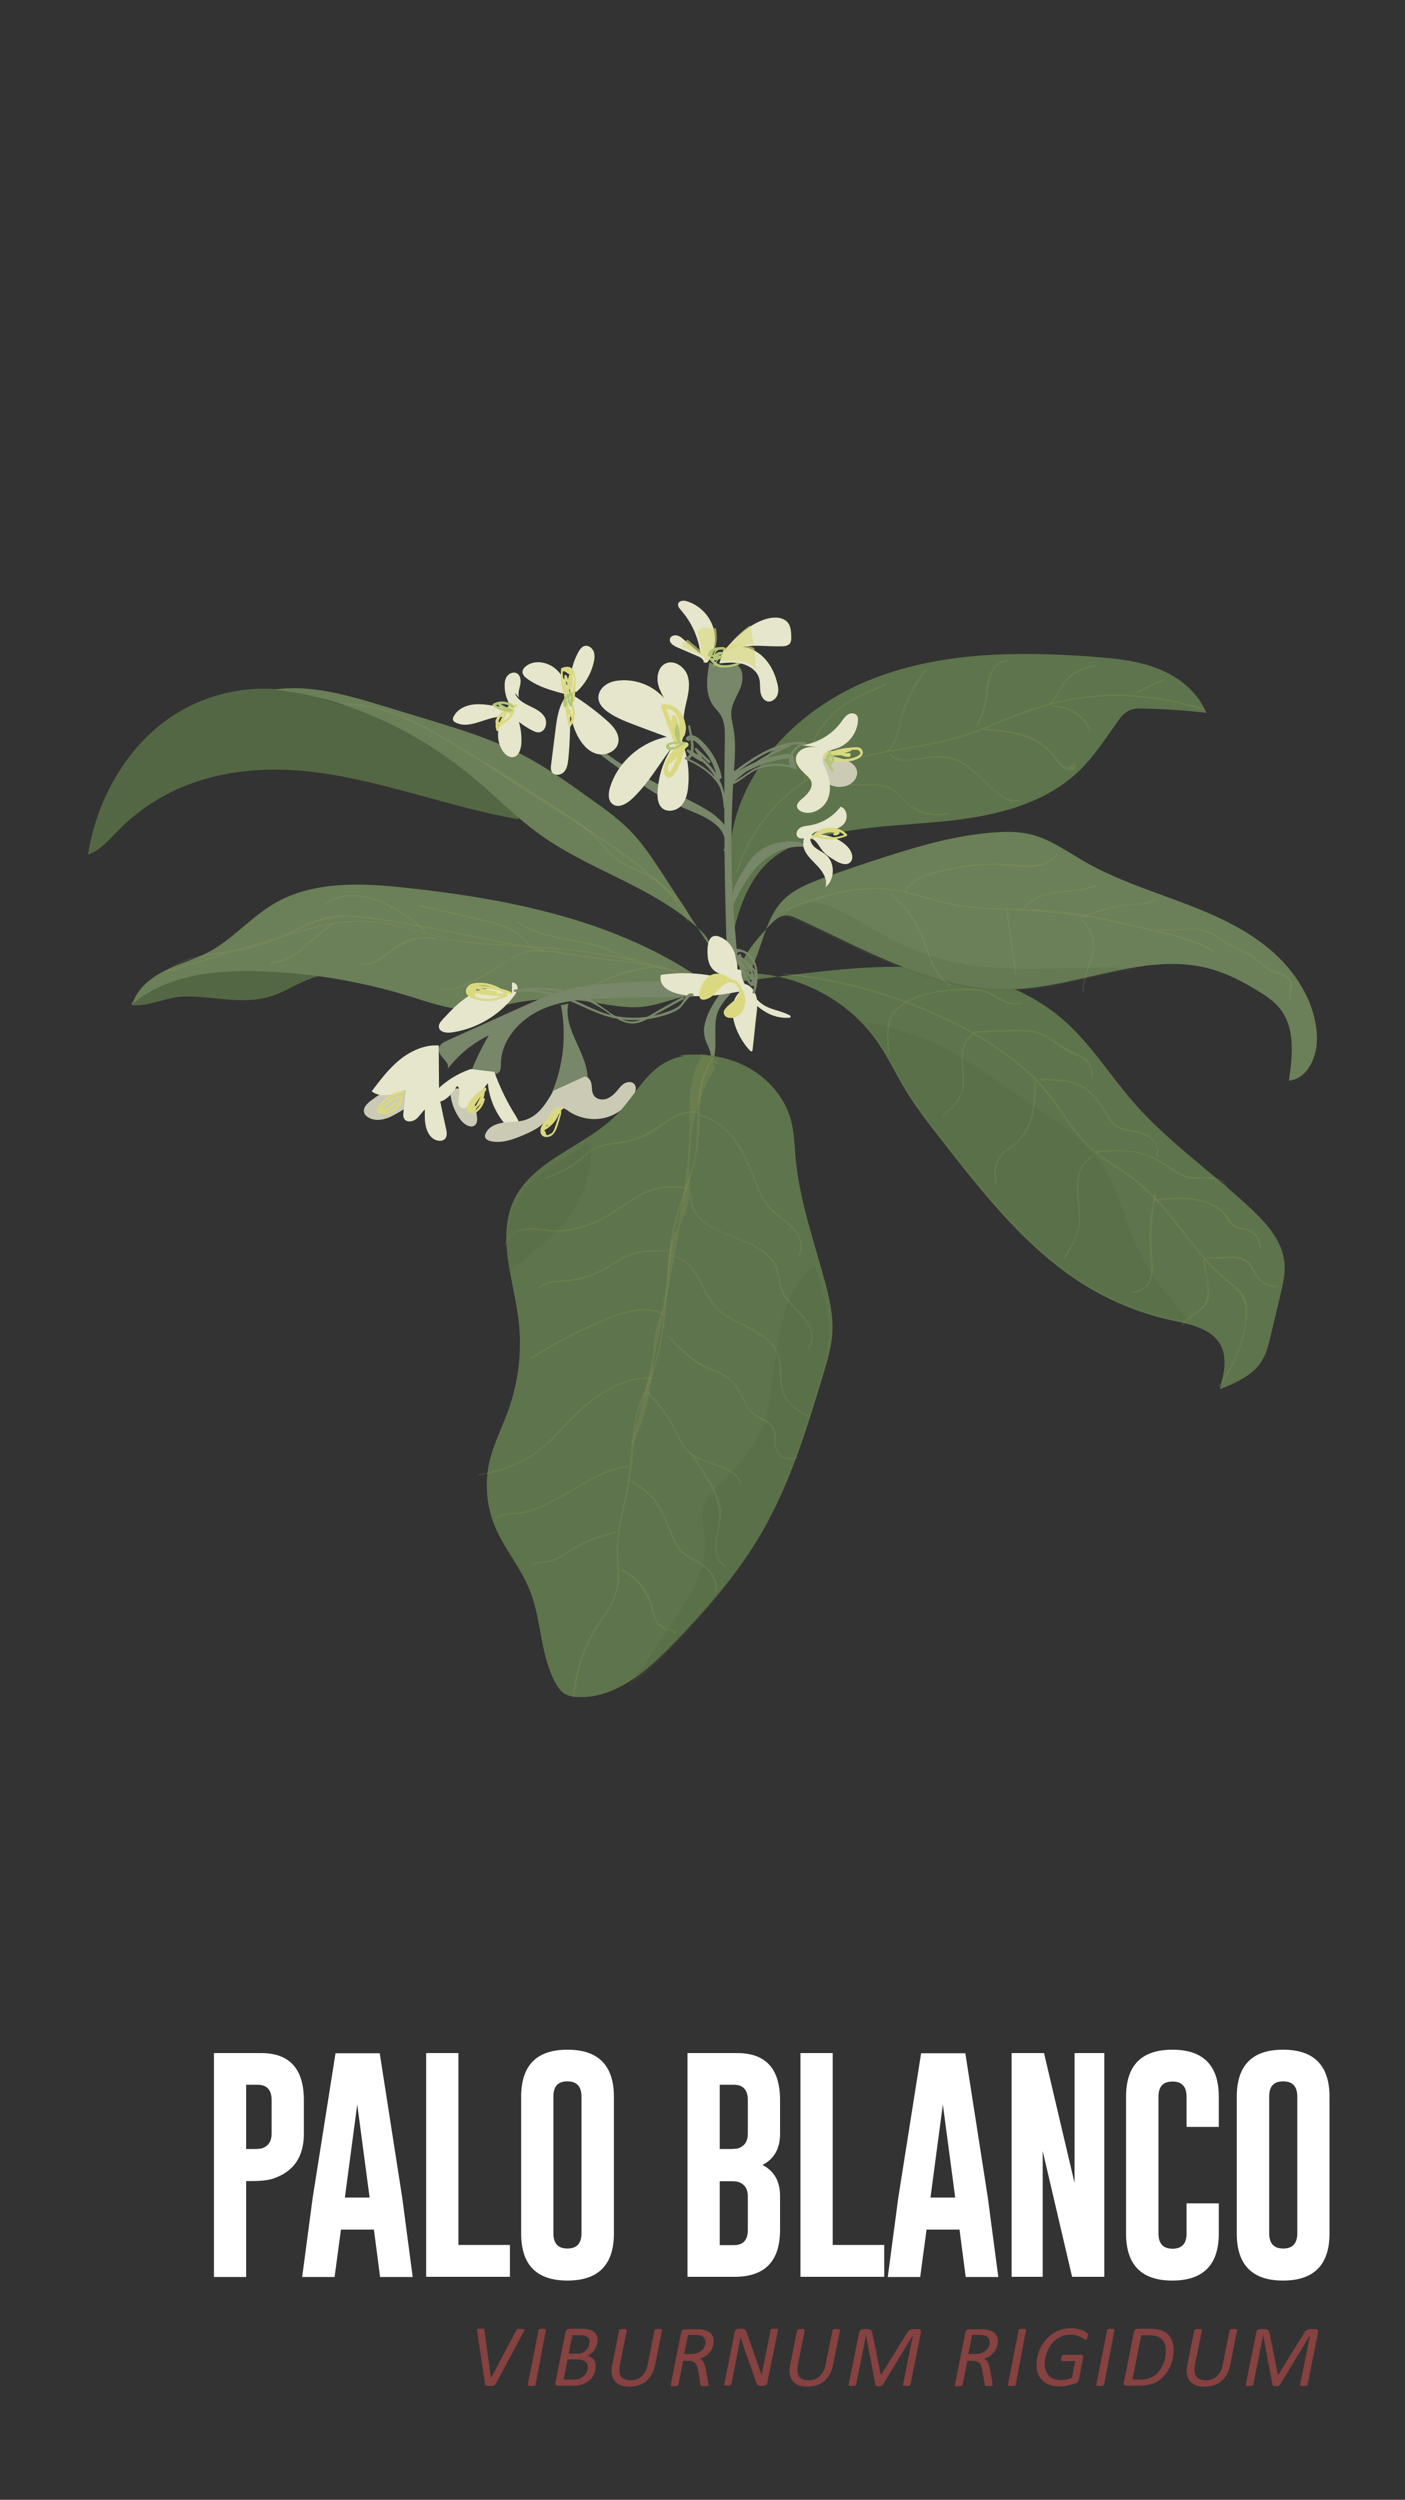 <?xml version="1.0" encoding="utf-8"?>
<!-- Generator: Adobe Illustrator 18.0.0, SVG Export Plug-In . SVG Version: 6.00 Build 0)  -->
<!DOCTYPE svg PUBLIC "-//W3C//DTD SVG 1.1//EN" "http://www.w3.org/Graphics/SVG/1.1/DTD/svg11.dtd">
<svg version="1.1" id="Capa_1" xmlns="http://www.w3.org/2000/svg" xmlns:xlink="http://www.w3.org/1999/xlink" x="0px" y="0px"
	 viewBox="0 0 750 1334" enable-background="new 0 0 750 1334" xml:space="preserve">
<rect x="0" y="0" width="750" height="1334" fill="#333333" stroke="none"/>
<g>
	<polygon fill="#FFFFFF" points="1865,1415 -163,1415 -163,1408 1858,1408 1858,-468 2104.5,-468 2104.5,-461 1865,-461 	"/>
</g>
<g>
	<path fill="#FFFFFF" d="M114.2,1095.6h25.1c15.3,0,22.9,8.4,22.9,25.1v18c0,12.3-5.5,20.3-16.5,23.9c-2.6,0.9-6.5,1.3-11.5,1.3
		h-2.8v51.2h-17.2V1095.6z M131.4,1112.6v34.2h4c2.4,0,4-0.2,4.9-0.5c3.1-1.3,4.7-3.8,4.7-7.6v-18c0-5.4-2.5-8.2-7.5-8.2H131.4z"/>
	<path fill="#FFFFFF" d="M214.7,1172.7l5.6,42.4h-17.4l-3.3-25.3h-17.6l-3.4,25.3h-17.3l5.6-42.2l12.2-77.2h23.6L214.7,1172.7z
		 M197.3,1172.7l-6.6-49.7l-6.6,49.7H197.3z"/>
	<path fill="#FFFFFF" d="M227.5,1215v-119.4h17.2v102.4h27.5v17H227.5z"/>
	<path fill="#FFFFFF" d="M327.7,1191.9c0,16.7-8.3,25.1-24.8,25.1c-16.5,0-24.7-8.4-24.7-25.1v-73c0-16.7,8.2-25.1,24.7-25.1
		c16.5,0,24.8,8.4,24.8,25.1V1191.9z M310.4,1118.8c0-5.4-2.5-8.1-7.5-8.1h-0.1c-5,0-7.4,2.7-7.4,8.1v73c0,5.4,2.5,8.1,7.5,8.1
		c5,0,7.5-2.7,7.5-8.1V1118.8z"/>
	<path fill="#FFFFFF" d="M367,1095.6h26.5c15.3,0,22.9,8.4,22.9,25.1v18c0,7.8-3.1,13.4-9.4,16.6c6.3,3.2,9.4,8.8,9.4,16.6v18
		c0,16.7-8,25-24,25.1H367V1095.6z M384.2,1112.6v34.2h5.4c2.4,0,4-0.2,4.9-0.5c3.1-1.3,4.7-3.8,4.7-7.6v-18c0-5.4-2.5-8.2-7.5-8.2
		H384.2z M384.2,1163.9v34.2h7.5c5,0,7.5-2.7,7.5-8.1v-18c0-3.8-1.6-6.3-4.7-7.5c-0.9-0.4-2.5-0.5-4.9-0.5H384.2z"/>
	<path fill="#FFFFFF" d="M427.3,1215v-119.4h17.2v102.4H472v17H427.3z"/>
	<path fill="#FFFFFF" d="M527.3,1172.7l5.6,42.4h-17.4l-3.3-25.3h-17.6l-3.4,25.3h-17.3l5.6-42.2l12.2-77.2h23.6L527.3,1172.7z
		 M509.9,1172.7l-6.6-49.7l-6.6,49.7H509.9z"/>
	<path fill="#FFFFFF" d="M540.1,1095.6h17.2l16.3,69.3v-69.3h15.9V1215h-17.2l-15.7-67.1v67.1h-16.6V1095.6z"/>
	<path fill="#FFFFFF" d="M650.6,1191.9c0,16.7-8.3,25.1-24.8,25.1c-16.5,0-24.7-8.4-24.7-25.1v-73c0-16.7,8.2-25.1,24.7-25.1
		c16.5,0,24.8,8.4,24.8,25.1v16.1h-17.2v-16.1c0-5.4-2.5-8.1-7.5-8.1h-0.1c-5,0-7.4,2.7-7.4,8.1v73c0,5.4,2.5,8.1,7.5,8.1
		c5,0,7.5-2.7,7.5-8.1v-16.1h17.2V1191.9z"/>
	<path fill="#FFFFFF" d="M709.7,1191.9c0,16.7-8.3,25.1-24.8,25.1c-16.5,0-24.7-8.4-24.7-25.1v-73c0-16.7,8.2-25.1,24.7-25.1
		c16.5,0,24.8,8.4,24.8,25.1V1191.9z M692.5,1118.8c0-5.4-2.5-8.1-7.5-8.1h-0.1c-5,0-7.4,2.7-7.4,8.1v73c0,5.4,2.5,8.1,7.5,8.1
		c5,0,7.5-2.7,7.5-8.1V1118.8z"/>
</g>
<g>
	<path fill="#864141" d="M264.5,1272.4c-0.1,0.2-0.2,0.3-0.4,0.4s-0.3,0.2-0.5,0.3s-0.5,0.1-0.8,0.1s-0.7,0-1.2,0
		c-0.5,0-0.9,0-1.2,0s-0.6-0.1-0.8-0.1s-0.3-0.2-0.4-0.3s-0.1-0.3-0.2-0.4l-4.3-28.4c0-0.3-0.1-0.5-0.1-0.7s0.1-0.3,0.2-0.4
		s0.3-0.2,0.6-0.2s0.7,0,1.1,0c0.5,0,0.8,0,1.1,0s0.5,0.1,0.6,0.1s0.3,0.1,0.3,0.3s0.1,0.2,0.1,0.4l3.5,25.5h0l13.5-25.5
		c0.1-0.2,0.2-0.3,0.3-0.4s0.2-0.2,0.4-0.2s0.4-0.1,0.7-0.1s0.7,0,1.1,0c0.5,0,0.9,0,1.1,0.1s0.5,0.1,0.6,0.2s0.1,0.3,0.1,0.5
		s-0.2,0.5-0.4,0.8L264.5,1272.4z"/>
	<path fill="#864141" d="M285.9,1272.6c0,0.1-0.1,0.2-0.2,0.3s-0.2,0.2-0.4,0.2s-0.4,0.1-0.7,0.1s-0.6,0.1-1,0.1c-0.4,0-0.7,0-1-0.1
		s-0.4-0.1-0.6-0.1s-0.2-0.1-0.3-0.2s-0.1-0.2,0-0.3l5.8-29.2c0-0.1,0.1-0.2,0.2-0.3s0.2-0.2,0.4-0.2s0.4-0.1,0.6-0.1
		s0.6-0.1,0.9-0.1s0.7,0,0.9,0.1s0.4,0.1,0.6,0.1s0.2,0.1,0.3,0.2s0.1,0.2,0,0.3L285.9,1272.6z"/>
	<path fill="#864141" d="M319,1248.7c0,1-0.1,1.9-0.4,2.7s-0.6,1.6-1.1,2.4s-1.1,1.4-1.7,1.9s-1.4,1-2.3,1.4
		c0.7,0.1,1.3,0.4,1.8,0.7s1.1,0.7,1.5,1.2s0.7,1.1,0.9,1.7s0.3,1.4,0.3,2.2c0,0.8-0.1,1.7-0.3,2.5s-0.6,1.6-1,2.4s-1,1.5-1.7,2.1
		s-1.4,1.2-2.3,1.7s-1.9,0.9-3,1.1s-2.4,0.4-3.8,0.4h-8c-0.5,0-0.9-0.1-1.2-0.4s-0.3-0.7-0.2-1.3l5.4-27c0.1-0.6,0.4-1,0.8-1.3
		s0.8-0.4,1.2-0.4h6.5c1.5,0,2.8,0.1,3.9,0.4s1.9,0.6,2.6,1.1s1.2,1.1,1.6,1.9S319,1247.8,319,1248.7z M313.8,1263.2
		c0-1.3-0.5-2.3-1.4-3s-2.3-1.1-4.3-1.1H303l-2.1,10.7h5.6c1.3,0,2.4-0.2,3.2-0.6s1.6-0.9,2.2-1.5s1-1.3,1.4-2.1
		S313.8,1264.1,313.8,1263.2z M314.7,1249.5c0-0.5-0.1-1-0.3-1.4s-0.4-0.8-0.8-1s-0.9-0.5-1.5-0.7s-1.4-0.2-2.3-0.2h-4.3l-1.9,9.8
		h4.6c1.2,0,2.2-0.2,3-0.6s1.4-0.9,2-1.6s0.9-1.3,1.1-2.1S314.7,1250.2,314.7,1249.5z"/>
	<path fill="#864141" d="M349.7,1262.1c-0.4,1.9-1,3.6-1.8,5s-1.8,2.6-3,3.6s-2.5,1.7-4,2.2s-3.1,0.7-4.8,0.7
		c-1.8,0-3.4-0.2-4.7-0.7s-2.4-1.2-3.2-2.2s-1.3-2.2-1.6-3.6s-0.2-3.1,0.2-5.1l3.7-18.5c0-0.1,0.1-0.2,0.2-0.3s0.2-0.2,0.4-0.2
		s0.4-0.1,0.6-0.1s0.6-0.1,1-0.1s0.7,0,1,0.1s0.4,0.1,0.6,0.1s0.2,0.1,0.3,0.2s0,0.2,0,0.3l-3.7,18.5c-0.3,1.4-0.3,2.6-0.2,3.6
		s0.4,1.9,0.9,2.6s1.2,1.2,2,1.5s1.9,0.5,3.1,0.5c1.2,0,2.3-0.2,3.2-0.5s1.9-0.9,2.6-1.6s1.4-1.6,2-2.6s0.9-2.2,1.2-3.5l3.7-18.5
		c0-0.1,0.1-0.2,0.2-0.3s0.2-0.2,0.4-0.2s0.4-0.1,0.6-0.1s0.6-0.1,1-0.1c0.4,0,0.7,0,0.9,0.1s0.4,0.1,0.6,0.1s0.2,0.1,0.3,0.2
		s0.1,0.2,0,0.3L349.7,1262.1z"/>
	<path fill="#864141" d="M381,1249.2c0,1.1-0.2,2.1-0.5,3.1s-0.8,1.9-1.4,2.7s-1.4,1.5-2.3,2.2s-2,1.1-3.2,1.5
		c0.8,0.3,1.5,0.9,2,1.9s0.9,2.2,1.2,3.8l1.2,6.7c0,0.3,0.1,0.6,0.1,0.8s0.1,0.5,0.1,0.7c0,0.1,0,0.3-0.1,0.4s-0.2,0.2-0.4,0.2
		s-0.4,0.1-0.7,0.1s-0.7,0-1.1,0c-0.4,0-0.7,0-1,0s-0.4-0.1-0.6-0.2s-0.2-0.2-0.3-0.3s-0.1-0.3-0.1-0.5l-1.2-7.1
		c-0.1-0.8-0.3-1.6-0.5-2.2s-0.5-1.3-0.9-1.7s-0.9-0.9-1.6-1.1s-1.4-0.4-2.3-0.4h-2.7l-2.6,12.9c0,0.1-0.1,0.2-0.2,0.3
		s-0.2,0.2-0.4,0.2s-0.4,0.1-0.7,0.1s-0.6,0.1-1,0.1c-0.4,0-0.7,0-0.9,0s-0.5-0.1-0.6-0.1s-0.2-0.1-0.3-0.2s-0.1-0.2,0-0.3l5.6-28.1
		c0.1-0.6,0.4-1,0.8-1.3s0.8-0.4,1.2-0.4h6.6c1.4,0,2.7,0.1,3.8,0.4s2,0.7,2.7,1.2s1.3,1.2,1.7,2S381,1248.2,381,1249.2z
		 M376.6,1249.8c0-0.5-0.1-1-0.3-1.5s-0.5-0.8-0.9-1.2s-0.9-0.6-1.6-0.8s-1.4-0.3-2.3-0.3h-4.2l-2.1,10.2h3.6c1.4,0,2.6-0.2,3.6-0.6
		s1.8-0.9,2.4-1.5s1.1-1.3,1.4-2.1S376.6,1250.6,376.6,1249.8z"/>
	<path fill="#864141" d="M409.6,1271.5c0,0.3-0.1,0.6-0.3,0.8s-0.3,0.4-0.5,0.5s-0.4,0.2-0.6,0.3s-0.4,0.1-0.6,0.1h-1.5
		c-0.4,0-0.8,0-1-0.1s-0.5-0.3-0.7-0.5s-0.4-0.5-0.6-0.9s-0.3-0.8-0.5-1.4l-5.7-16.2c-0.4-1.2-0.8-2.3-1.2-3.5s-0.8-2.3-1.1-3.5h0
		c-0.2,1.3-0.4,2.6-0.7,3.8s-0.5,2.5-0.7,3.8l-3.5,17.7c0,0.1-0.1,0.2-0.2,0.3s-0.2,0.2-0.4,0.2s-0.4,0.1-0.6,0.1s-0.6,0.1-0.9,0.1
		s-0.7,0-0.9-0.1s-0.4-0.1-0.6-0.1s-0.2-0.1-0.2-0.2s0-0.2,0-0.3l5.6-28c0.1-0.6,0.4-1.1,0.8-1.3s0.8-0.4,1.2-0.4h1.9
		c0.4,0,0.7,0,1,0.1s0.5,0.2,0.7,0.4s0.4,0.5,0.5,0.8s0.3,0.7,0.5,1.2l5.7,16.4c0.4,1,0.7,2,1.1,3s0.7,2,1,3.1h0
		c0.2-1.3,0.5-2.6,0.7-4s0.5-2.7,0.8-4l3.3-16.4c0-0.1,0.1-0.2,0.2-0.3s0.2-0.2,0.4-0.2s0.4-0.1,0.6-0.1s0.6,0,0.9,0
		c0.4,0,0.7,0,0.9,0s0.4,0.1,0.6,0.1s0.2,0.1,0.3,0.2s0.1,0.2,0,0.3L409.6,1271.5z"/>
	<path fill="#864141" d="M444.7,1262.1c-0.4,1.9-1,3.6-1.8,5s-1.8,2.6-3,3.6s-2.5,1.7-4,2.2s-3.1,0.7-4.8,0.7
		c-1.8,0-3.4-0.2-4.7-0.7s-2.4-1.2-3.2-2.2s-1.3-2.2-1.6-3.6s-0.2-3.1,0.2-5.1l3.7-18.5c0-0.1,0.1-0.2,0.2-0.3s0.2-0.2,0.4-0.2
		s0.4-0.1,0.6-0.1s0.6-0.1,1-0.1s0.7,0,1,0.1s0.4,0.1,0.6,0.1s0.2,0.1,0.3,0.2s0,0.2,0,0.3l-3.7,18.5c-0.3,1.4-0.3,2.6-0.2,3.6
		s0.4,1.9,0.9,2.6s1.2,1.2,2,1.5s1.9,0.5,3.1,0.5c1.2,0,2.3-0.2,3.2-0.5s1.9-0.9,2.6-1.6s1.4-1.6,2-2.6s0.9-2.2,1.2-3.5l3.7-18.5
		c0-0.1,0.1-0.2,0.2-0.3s0.2-0.2,0.4-0.2s0.4-0.1,0.6-0.1s0.6-0.1,1-0.1c0.4,0,0.7,0,0.9,0.1s0.4,0.1,0.6,0.1s0.2,0.1,0.3,0.2
		s0.1,0.2,0,0.3L444.7,1262.1z"/>
	<path fill="#864141" d="M486,1272.6c0,0.1-0.1,0.2-0.2,0.3s-0.2,0.2-0.4,0.2s-0.4,0.1-0.6,0.1s-0.6,0.1-1,0.1c-0.4,0-0.7,0-0.9-0.1
		s-0.4-0.1-0.6-0.1s-0.2-0.1-0.3-0.2s0-0.2,0-0.3l5.3-26.4h0l-16.1,26.5c-0.1,0.2-0.4,0.4-0.7,0.5s-0.8,0.2-1.4,0.2
		c-0.6,0-1.1-0.1-1.4-0.2s-0.4-0.3-0.4-0.5l-5-26.5h0l-5.3,26.4c0,0.1-0.1,0.2-0.2,0.3s-0.2,0.2-0.4,0.2s-0.4,0.1-0.6,0.1
		s-0.6,0.1-1,0.1c-0.4,0-0.7,0-0.9-0.1s-0.4-0.1-0.6-0.1s-0.2-0.1-0.3-0.2s0-0.2,0-0.3l5.6-27.9c0.1-0.3,0.2-0.6,0.3-0.8
		s0.3-0.4,0.5-0.6s0.4-0.3,0.6-0.3s0.4-0.1,0.6-0.1h2.3c0.5,0,0.9,0.1,1.3,0.2s0.6,0.3,0.8,0.5s0.4,0.5,0.5,0.8s0.2,0.7,0.3,1.1
		l4.4,21.9h0.1l13.5-21.9c0.2-0.4,0.5-0.8,0.7-1.1s0.5-0.6,0.8-0.8s0.6-0.4,1-0.5s0.7-0.2,1.2-0.2h2.7c0.2,0,0.4,0,0.6,0.1
		s0.3,0.2,0.5,0.3s0.2,0.3,0.3,0.6s0,0.5,0,0.8L486,1272.6z"/>
	<path fill="#864141" d="M532.7,1249.2c0,1.1-0.2,2.1-0.5,3.1s-0.8,1.9-1.4,2.7s-1.4,1.5-2.3,2.2s-2,1.1-3.2,1.5
		c0.8,0.3,1.5,0.9,2,1.9s0.9,2.2,1.2,3.8l1.2,6.7c0,0.3,0.1,0.6,0.1,0.8s0.1,0.5,0.1,0.7c0,0.1,0,0.3-0.1,0.4s-0.2,0.2-0.4,0.2
		s-0.4,0.1-0.7,0.1s-0.7,0-1.1,0c-0.4,0-0.7,0-1,0s-0.4-0.1-0.6-0.2s-0.2-0.2-0.3-0.3s-0.1-0.3-0.1-0.5l-1.2-7.1
		c-0.1-0.8-0.3-1.6-0.5-2.2s-0.5-1.3-0.9-1.7s-0.9-0.9-1.6-1.1s-1.4-0.4-2.3-0.4h-2.7l-2.6,12.9c0,0.1-0.1,0.2-0.2,0.3
		s-0.2,0.2-0.4,0.2s-0.4,0.1-0.7,0.1s-0.6,0.1-1,0.1c-0.4,0-0.7,0-0.9,0s-0.5-0.1-0.6-0.1s-0.2-0.1-0.3-0.2s-0.1-0.2,0-0.3l5.6-28.1
		c0.1-0.6,0.4-1,0.8-1.3s0.8-0.4,1.2-0.4h6.6c1.4,0,2.7,0.1,3.8,0.4s2,0.7,2.7,1.2s1.3,1.2,1.7,2S532.7,1248.2,532.7,1249.2z
		 M528.3,1249.8c0-0.5-0.1-1-0.3-1.5s-0.5-0.8-0.9-1.2s-0.9-0.6-1.6-0.8s-1.4-0.3-2.3-0.3h-4.2l-2.1,10.2h3.6c1.4,0,2.6-0.2,3.6-0.6
		s1.8-0.9,2.4-1.5s1.1-1.3,1.4-2.1S528.3,1250.6,528.3,1249.8z"/>
	<path fill="#864141" d="M542.2,1272.6c0,0.1-0.1,0.2-0.2,0.3s-0.2,0.2-0.4,0.2s-0.4,0.1-0.7,0.1s-0.6,0.1-1,0.1c-0.4,0-0.7,0-1-0.1
		s-0.4-0.1-0.6-0.1s-0.2-0.1-0.3-0.2s-0.1-0.2,0-0.3l5.8-29.2c0-0.1,0.1-0.2,0.2-0.3s0.2-0.2,0.4-0.2s0.4-0.1,0.6-0.1
		s0.6-0.1,0.9-0.1s0.7,0,0.9,0.1s0.4,0.1,0.6,0.1s0.2,0.1,0.3,0.2s0.1,0.2,0,0.3L542.2,1272.6z"/>
	<path fill="#864141" d="M580.7,1246.1c0,0.1,0,0.2,0,0.4s-0.1,0.3-0.1,0.5s-0.1,0.4-0.2,0.6s-0.1,0.4-0.2,0.5s-0.2,0.3-0.3,0.4
		s-0.2,0.1-0.3,0.1c-0.2,0-0.6-0.1-0.9-0.4s-0.9-0.6-1.6-0.9s-1.5-0.7-2.4-1s-2.1-0.4-3.4-0.4c-1.4,0-2.7,0.2-3.9,0.6
		s-2.3,1-3.3,1.7s-1.9,1.6-2.7,2.6s-1.5,2.1-2,3.2s-1,2.4-1.3,3.7s-0.4,2.6-0.4,3.9c0,1.4,0.2,2.6,0.6,3.6s1,1.9,1.7,2.7
		s1.7,1.3,2.7,1.6s2.2,0.6,3.6,0.6c1,0,2-0.1,3-0.3s2-0.6,2.9-1l1.8-8.8h-7c-0.2,0-0.3-0.1-0.4-0.2s-0.2-0.3-0.2-0.6
		c0-0.1,0-0.3,0-0.4s0.1-0.4,0.1-0.6s0.1-0.4,0.2-0.6s0.2-0.4,0.2-0.5s0.2-0.3,0.3-0.4s0.2-0.1,0.4-0.1h9.6c0.4,0,0.8,0.1,0.9,0.4
		s0.2,0.7,0.1,1.2l-2.3,11.7c-0.1,0.3-0.1,0.5-0.2,0.7s-0.2,0.3-0.3,0.5c-0.1,0.1-0.5,0.3-1.1,0.6s-1.3,0.6-2.2,0.8
		s-1.8,0.5-2.9,0.7s-2.2,0.3-3.4,0.3c-2,0-3.8-0.3-5.4-0.8s-2.8-1.3-3.9-2.3s-1.8-2.2-2.4-3.6s-0.8-3-0.8-4.8c0-1.7,0.2-3.3,0.6-4.9
		s0.9-3.2,1.7-4.6s1.6-2.8,2.7-4s2.3-2.3,3.6-3.2s2.9-1.6,4.5-2.1s3.4-0.8,5.3-0.8c1.1,0,2.1,0.1,3.1,0.3s1.8,0.4,2.6,0.7
		s1.4,0.6,1.9,0.9s0.9,0.6,1.1,0.8s0.3,0.3,0.4,0.5S580.7,1245.9,580.7,1246.1z"/>
	<path fill="#864141" d="M589.4,1272.6c0,0.1-0.1,0.2-0.2,0.3s-0.2,0.2-0.4,0.2s-0.4,0.1-0.7,0.1s-0.6,0.1-1,0.1c-0.4,0-0.7,0-1-0.1
		s-0.4-0.1-0.6-0.1s-0.2-0.1-0.3-0.2s-0.1-0.2,0-0.3l5.8-29.2c0-0.1,0.1-0.2,0.2-0.3s0.2-0.2,0.4-0.2s0.4-0.1,0.6-0.1
		s0.6-0.1,0.9-0.1s0.7,0,0.9,0.1s0.4,0.1,0.6,0.1s0.2,0.1,0.3,0.2s0.1,0.2,0,0.3L589.4,1272.6z"/>
	<path fill="#864141" d="M626.5,1253.7c0,1-0.1,2.1-0.2,3.2s-0.4,2.2-0.7,3.3s-0.7,2.2-1.2,3.2s-1.1,2.1-1.8,3s-1.5,1.8-2.4,2.7
		s-2,1.5-3.1,2.1s-2.5,1.1-3.9,1.4s-3.2,0.5-5.2,0.5h-6.7c-0.2,0-0.4,0-0.6-0.1s-0.3-0.1-0.5-0.3s-0.2-0.3-0.3-0.5s0-0.5,0-0.8
		l5.4-27c0.1-0.6,0.3-1,0.7-1.3s0.8-0.4,1.3-0.4h6.4c2.3,0,4.3,0.2,5.8,0.7s2.8,1.2,3.8,2.1s1.8,2.1,2.3,3.4
		S626.5,1252,626.5,1253.7z M622.3,1254.1c0-1.2-0.2-2.2-0.5-3.2s-0.8-1.8-1.5-2.5s-1.6-1.2-2.6-1.6s-2.5-0.6-4.3-0.6h-4.2
		l-4.7,23.6h4.2c1.9,0,3.5-0.2,4.8-0.7s2.4-1.1,3.4-1.9s1.8-1.7,2.5-2.8s1.2-2.1,1.7-3.3s0.8-2.3,1-3.6S622.3,1255.2,622.3,1254.1z"
		/>
	<path fill="#864141" d="M656.7,1262.1c-0.4,1.9-1,3.6-1.8,5s-1.8,2.6-3,3.6s-2.5,1.7-4,2.2s-3.1,0.7-4.8,0.7
		c-1.8,0-3.4-0.2-4.7-0.7s-2.4-1.2-3.2-2.2s-1.3-2.2-1.6-3.6s-0.2-3.1,0.2-5.1l3.7-18.5c0-0.1,0.1-0.2,0.2-0.3s0.2-0.2,0.4-0.2
		s0.4-0.1,0.6-0.1s0.6-0.1,1-0.1s0.7,0,1,0.1s0.4,0.1,0.6,0.1s0.2,0.1,0.3,0.2s0,0.2,0,0.3l-3.7,18.5c-0.3,1.4-0.3,2.6-0.2,3.6
		s0.4,1.9,0.9,2.6s1.2,1.2,2,1.5s1.9,0.5,3.1,0.5c1.2,0,2.3-0.2,3.2-0.5s1.9-0.9,2.6-1.6s1.4-1.6,2-2.6s0.9-2.2,1.2-3.5l3.7-18.5
		c0-0.1,0.1-0.2,0.2-0.3s0.2-0.2,0.4-0.2s0.4-0.1,0.6-0.1s0.6-0.1,1-0.1c0.4,0,0.7,0,0.9,0.1s0.4,0.1,0.6,0.1s0.2,0.1,0.3,0.2
		s0.1,0.2,0,0.3L656.7,1262.1z"/>
	<path fill="#864141" d="M698,1272.6c0,0.1-0.1,0.2-0.2,0.3s-0.2,0.2-0.4,0.2s-0.4,0.1-0.6,0.1s-0.6,0.1-1,0.1c-0.4,0-0.7,0-0.9-0.1
		s-0.4-0.1-0.6-0.1s-0.2-0.1-0.3-0.2s0-0.2,0-0.3l5.3-26.4h0l-16.1,26.5c-0.1,0.2-0.4,0.4-0.7,0.5s-0.8,0.2-1.4,0.2
		c-0.6,0-1.1-0.1-1.4-0.2s-0.4-0.3-0.4-0.5l-5-26.5h0l-5.3,26.4c0,0.1-0.1,0.2-0.2,0.3s-0.2,0.2-0.4,0.2s-0.4,0.1-0.6,0.1
		s-0.6,0.1-1,0.1c-0.4,0-0.7,0-0.9-0.1s-0.4-0.1-0.6-0.1s-0.2-0.1-0.3-0.2s0-0.2,0-0.3l5.6-27.9c0.1-0.3,0.2-0.6,0.3-0.8
		s0.3-0.4,0.5-0.6s0.4-0.3,0.6-0.3s0.4-0.1,0.6-0.1h2.3c0.5,0,0.9,0.1,1.3,0.2s0.6,0.3,0.8,0.5s0.4,0.5,0.5,0.8s0.2,0.7,0.3,1.1
		l4.4,21.9h0.1l13.5-21.9c0.2-0.4,0.5-0.8,0.7-1.1s0.5-0.6,0.8-0.8s0.6-0.4,1-0.5s0.7-0.2,1.2-0.2h2.7c0.2,0,0.4,0,0.6,0.1
		s0.3,0.2,0.5,0.3s0.2,0.3,0.3,0.6s0,0.5,0,0.8L698,1272.6z"/>
</g>
<g>
	<g>
		<g>
			<g>
				<path fill="#546744" d="M117.3,510.9c-17.8,2.4-34.7,11.4-46.6,24.8c5.8,0.8,11.5-1.9,17.2-3.3c18.4-4.5,38.3,4.3,56.4-1.3
					c10.8-3.4,20.3-11.7,31.6-11.7c-20.8-5.7-42.3-8.5-63.8-8.5"/>
			</g>
			<g>
				<g>
					<path fill="#546744" d="M117.1,510.3c-18.1,2.6-34.6,11.4-46.8,25c-0.4,0.4-0.1,1,0.4,1.1c9.3,0.7,18-4.3,27.3-4.6
						c9.5-0.3,19,1.5,28.5,1.9c8,0.3,15.7-0.6,23.1-3.9c8.6-3.8,16.5-9.4,26.2-9.6c0.7,0,0.9-1,0.2-1.2c-20.9-5.6-42.4-8.5-64-8.5
						c-0.8,0-0.8,1.2,0,1.2c21.5,0,42.9,2.8,63.7,8.4c0.1-0.4,0.1-0.8,0.2-1.2c-7.5,0.2-13.9,3.4-20.5,6.7
						c-9.4,4.8-18.2,7.2-28.8,6.8c-9.2-0.4-18.4-2.1-27.7-1.9c-4.1,0.1-8.1,0.5-12,1.6c-5.4,1.4-10.5,3.5-16.2,3.1
						c0.1,0.4,0.3,0.7,0.4,1.1c12.1-13.4,28.4-22.1,46.3-24.7C118.2,511.4,117.9,510.2,117.1,510.3L117.1,510.3z"/>
				</g>
			</g>
		</g>
		<g>
			<path fill="#E6E6CC" d="M288.7,522.8c-2.3,1.4-4.6,2.8-6.9,4.1c-2,1.2-4.6,2.4-6.6,1.2c-1.7-1-2.1-3.4-1.5-5.2
				c0.6-1.8,2-3.3,3.4-4.7c7.3-7.5,15.6-15.4,26-16.4c0.5,0,1.1-0.1,1.5,0.2c0.9,0.6,0.5,2.1,0,3.1c-4.6,8.7-12,15.8-20.9,20.1"/>
		</g>
		<g>
			<path fill="#E6E6CC" d="M276.2,518.6c-0.1-1.3-1.5-2.1-2.7-2.6c-7-3.1-14-6.3-21.1-9.4c-2.5-1.1-6.2-1.8-7.2,0.8
				c-0.4,1.1-0.1,2.3,0.4,3.3c3.5,7.9,12.1,12.1,20,15.6c2,0.9,4.4,1.8,6.4,0.9c2-0.9,2.3-4.7,0.1-5"/>
		</g>
		<g>
			<g>
				<path fill="#DAD980" d="M274.2,530.6c1-2.8,2-5.5,3.1-8.3c0.4-1.2,0.8-2.5,1.4-3.7c0.3-0.7,0.7-1.3,1.2-1.9
					c3-1.1,4.5-0.6,4.3,1.7c0.9,5.7-7.7,10.3-12.1,11.9c0.2,0.3,0.4,0.7,0.6,1c4-3.7,6.9-8.1,8.8-13.2c0.2-0.4-0.3-0.9-0.8-0.8
					c-4.1,1.5-7.1,4.4-8.8,8.5c-0.1,0.4,0.2,0.8,0.6,0.8c3.3-0.4,5.9-2.2,7.4-5.2c0.3-0.6-0.5-1.3-1-0.8c-2.4,2.9-4.8,5.9-7.2,8.8
					c0.3,0.3,0.7,0.5,1,0.8c2-4.5,5.1-8.3,8.8-11.5c-0.6,0.5,0.3,1.4,0.9,0.9c0.8-0.7,0.8-1.5,0.1-2.3c-0.2-0.2-0.5-0.3-0.8-0.1
					c-4.4,3.2-7.8,7.3-10.1,12.4c-0.3,0.6,0.5,1.4,1,0.8c2.4-2.9,4.8-5.9,7.2-8.8c-0.3-0.3-0.7-0.5-1-0.8c-1.3,2.6-3.4,4.3-6.3,4.6
					c0.2,0.3,0.4,0.5,0.6,0.8c1.5-3.6,4.2-6.3,7.9-7.6c-0.3-0.3-0.5-0.5-0.8-0.8c-1.8,4.9-4.7,9.1-8.5,12.7c-0.4,0.4,0,1.3,0.6,1
					c4.4-1.6,18.1-9.5,12.1-15.8c-6.1-6.6-10.7,12.1-11.6,14.6C272.8,531,274,531.3,274.2,530.6L274.2,530.6z"/>
			</g>
		</g>
		<g>
			<path fill="#6B7F58" d="M379.8,526.2c-3.5-2.4-7-4.8-10.5-7.1c-44.6-28.7-98.4-39.4-151.2-45.2c-24.3-2.7-50.5-4.1-71.6,8.2
				c-12.6,7.3-22.2,19-35,25.9c-7.5,4-15.9,6.2-23.5,10s-14.9,9.6-17.3,17.8c18-15.3,43.4-18.2,67-17.5c27.4,0.7,54.6,5.3,80.7,13.3
				c10.4,3.2,20.9,7.1,31.8,7.2c10.1,0.1,20-3,30-4.5c11.4-1.7,23.1-1.4,34.5,0.3c9.3,1.4,18.6,3.6,27.9,2.7
				c5.2-0.5,10.3-2,15.3-3.5c8.5-2.5,17-5,25.5-7.5"/>
		</g>
		<g opacity="0.16">
			<g>
				<path fill="#A9AF61" d="M376.2,526.1c-14.9-9.6-32.4-12.1-49.7-14.2c-21.5-2.6-42.8-6.4-64.1-10.6c-21.1-4.2-42.2-8.6-63.6-11.6
					c-8.7-1.2-17.7-2.2-26.3,0.1c-9.8,2.7-18.4,8.6-27.8,12c-10.3,3.8-20.9,5.3-31.7,7c-8.7,1.4-17,3.5-23.9,9.2
					c-0.3,0.2,0,0.7,0.4,0.6c18.7-5.6,37.4-11.3,56.1-16.9c18.9-5.7,37.7-12.2,57.7-9c17.3,2.7,33.5,9.4,51,11
					c19.4,1.8,38.8,1.7,58.1,4.5c21.3,3.1,42.2,8.1,62.6,14.9c0.5,0.2,0.7-0.6,0.2-0.7c-18.6-6.2-37.7-10.9-57-14
					c-18.8-3-37.5-3.8-56.5-4.8c-10.4-0.6-20.5-2.1-30.6-4.7c-8.9-2.3-17.8-5.1-26.9-6.6c-18.3-3.1-35.1,1.6-52.5,6.8
					c-19.3,5.8-38.7,11.7-58,17.5c-0.9,0.3-2.8,1.7-2.4,0.5c0.2-0.7,1.7-1.1,2.3-1.5c1.9-1.1,3.9-2.1,6-2.8
					c3.8-1.4,7.9-2.2,11.9-2.9c8.5-1.4,17.1-2.3,25.4-4.7c8.5-2.4,16.3-6.2,24.3-10c10.2-4.9,19.8-6.7,31-5.5
					c20.3,2.1,40.4,6.4,60.4,10.4c21.2,4.3,42.3,8.6,63.7,11.3c20.3,2.6,41.6,3.9,59.3,15.3C376.2,527,376.6,526.3,376.2,526.1
					L376.2,526.1z"/>
			</g>
		</g>
		<g opacity="0.16">
			<g>
				<path fill="#A9AF61" d="M347.2,515.8c-6.4,0.7-12.6,2.1-18.5,4.4c-6.8,2.6-13.4,7.4-21,6.1c-0.5-0.1-0.7,0.6-0.2,0.7
					c5.5,1,10.2-1.1,15.1-3.3c7.9-3.7,16-6.1,24.7-7.1C347.7,516.5,347.7,515.8,347.2,515.8L347.2,515.8z"/>
			</g>
		</g>
		<g opacity="0.16">
			<g>
				<path fill="#A9AF61" d="M291.2,507.7c-8.8-2.9-16.2,2.3-23.3,6.8c-4.3,2.7-8.7,5.2-13.2,7.5c-5.9,3-12.1,6.4-19,5.5
					c-0.5-0.1-0.7,0.7-0.2,0.7c8.4,1.1,16.4-3.8,23.5-7.6c9.4-5.2,20.5-16,32-12.1C291.4,508.6,291.6,507.9,291.2,507.7L291.2,507.7
					z"/>
			</g>
		</g>
		<g opacity="0.16">
			<g>
				<path fill="#A9AF61" d="M232.7,500.5c-5.7-1.1-11.5-0.7-16.8,1.8c-8,3.7-13.2,12.4-22.9,11.9c-0.5,0-0.5,0.7,0,0.8
					c6,0.3,10.5-2.7,15-6.3c7.4-5.9,14.9-9.3,24.5-7.4C233,501.3,233.2,500.6,232.7,500.5L232.7,500.5z"/>
			</g>
		</g>
		<g opacity="0.16">
			<g>
				<path fill="#A9AF61" d="M177.1,493.1c-11.2,6.4-18.9,19.5-32.7,20.4c-0.5,0-0.5,0.8,0,0.8c14-0.9,21.8-14,33.1-20.5
					C177.9,493.5,177.5,492.9,177.1,493.1L177.1,493.1z"/>
			</g>
		</g>
		<g opacity="0.16">
			<g>
				<path fill="#A9AF61" d="M227.4,496.8C215,485,190.6,470,173.9,482c-0.4,0.3,0,0.9,0.4,0.6c16.4-11.8,40.4,3,52.6,14.6
					C227.3,497.6,227.8,497.1,227.4,496.8L227.4,496.8z"/>
			</g>
		</g>
		<g opacity="0.16">
			<g>
				<path fill="#A9AF61" d="M282.6,503.9c-5.7-7.5-13.3-10.5-22.2-12.6c-12.2-2.8-24.4-5.6-36.5-8.4c-0.5-0.1-0.7,0.6-0.2,0.7
					c10.3,2.4,20.7,4.7,31,7.1c10.5,2.4,20.4,4.5,27.3,13.5C282.3,504.7,282.9,504.3,282.6,503.9L282.6,503.9z"/>
			</g>
		</g>
		<g opacity="0.16">
			<g>
				<path fill="#A9AF61" d="M339,511.6c-5.8-0.6-10.6-3.9-16-5.9c-5.1-1.9-10.4-2.9-15.7-3.9c-10.7-2-21.6-3.7-30.7-10.1
					c-0.4-0.3-0.8,0.4-0.4,0.6c9.1,6.5,20.1,8.2,30.9,10.2c5.6,1,11.1,2.2,16.4,4.2c5.2,2,9.8,5,15.5,5.6
					C339.5,512.4,339.5,511.7,339,511.6L339,511.6z"/>
			</g>
		</g>
	</g>
	<g>
		<g>
			<path fill="#5E744C" d="M388.9,508c-0.3-12-0.4-23.9-0.2-35.9c0.1-9.3,0.4-18.6,2.1-27.7c7.2-38.5,39.5-68.7,76.1-82.6
				c36.6-14,76.9-14.2,115.9-11.4c12,0.9,24.1,2,35.3,6.4s21.4,12.5,25.8,23.6c-10.9-1.3-21.9-2-32.9-2.3c-2.8-0.1-5.8-0.1-8.3,1.1
				c-2.9,1.3-4.9,4-6.7,6.7c-6.3,8.9-12.3,18.2-20.2,25.7c-18.2,17.4-44.2,23.7-69.1,26.4c-25,2.7-50.6,2.6-74.5,10.2
				c-6.3,2-12.5,4.5-17.9,8.4c-16.9,12.2-22,34.8-25.8,55.3"/>
		</g>
		<g opacity="0.16">
			<g>
				<path fill="#A9AF61" d="M393.6,465.4c5-15.7,14.2-29.8,26.6-40.8c13.8-12.2,30.5-18.6,48.4-22.2c18.4-3.7,36.9-5.5,54.5-12.5
					c18.1-7.1,35.1-14.8,54.6-17.3c21.9-2.8,44.2-0.5,65.2,6.6c0.5,0.2,0.7-0.6,0.2-0.7c-18.5-6.2-38-8.8-57.4-7.4
					c-19.5,1.4-37.2,7.3-55,14.9c-10.2,4.3-20.4,7.9-31.2,10.1c-9.7,2-19.5,3.3-29.2,5.2c-17.1,3.3-33.2,8.9-47,19.8
					c-14.2,11.3-24.8,26.7-30.3,44C392.7,465.7,393.4,465.8,393.6,465.4L393.6,465.4z"/>
			</g>
		</g>
		<g opacity="0.16">
			<g>
				<path fill="#A9AF61" d="M473.9,401.1c5.5-4.3,5.6-12.1,7.6-18.4c2.8-9.1,7.2-17.4,12.9-25c0.3-0.4-0.4-0.8-0.6-0.4
					c-4.7,6.2-8.5,13-11.3,20.3c-2.6,7-2.9,18.1-9,22.9C473,400.9,473.5,401.4,473.9,401.1L473.9,401.1z"/>
			</g>
		</g>
		<g opacity="0.16">
			<g>
				<path fill="#A9AF61" d="M521.9,387.6c2.4-4.6,4.2-9.3,4.9-14.5c1.1-7.4,0.7-18.8,10.6-20.1c0.5-0.1,0.5-0.8,0-0.8
					c-5,0.7-8.1,4.4-9.6,9c-1.2,3.8-1.2,7.8-1.8,11.6c-0.8,5.1-2.4,9.7-4.8,14.3C521.1,387.7,521.7,388,521.9,387.6L521.9,387.6z"/>
			</g>
		</g>
		<g opacity="0.16">
			<g>
				<path fill="#A9AF61" d="M560.9,375.9c3.7-3.4,5-8.3,8.1-12.1c3.9-4.7,9.5-7.4,15.5-7.9c0.5,0,0.5-0.8,0-0.8
					c-4.8,0.5-9.3,2.1-13.1,5.2c-5.1,4.2-6.4,10.7-11.1,15.1C560,375.7,560.5,376.2,560.9,375.9L560.9,375.9z"/>
			</g>
		</g>
		<g opacity="0.16">
			<g>
				<path fill="#A9AF61" d="M607.2,369.8c4.5-2.2,9-4.4,13.5-6.6c0.4-0.2,0.1-0.9-0.4-0.6c-4.5,2.2-9,4.4-13.5,6.6
					C606.4,369.4,606.8,370.1,607.2,369.8L607.2,369.8z"/>
			</g>
		</g>
		<g opacity="0.16">
			<g>
				<path fill="#A9AF61" d="M474.9,402.8c3.3,4,9,3.2,13.6,2.7c8.5-1,17.1-3,24.9,1.8c6.6,4.1,12.2,10.2,18.1,15.3
					c3.7,3.2,7.6,6.1,12.6,4.9c0.5-0.1,0.3-0.8-0.2-0.7c-7.7,1.8-14.9-7.4-20.1-12c-4-3.5-8-7.5-12.9-9.6c-4.8-2-10-1.9-15.1-1.3
					c-5.8,0.7-16,3.9-20.4-1.5C475.2,401.9,474.6,402.5,474.9,402.8L474.9,402.8z"/>
			</g>
		</g>
		<g opacity="0.16">
			<g>
				<path fill="#A9AF61" d="M525.5,389.7c12.8,0.9,26.8,2.3,35.6,12.7c2.4,2.8,5.8,8.6,10.1,8.8c2.3,0.1,3.4-1.3,2.9-3.5
					c-0.1-0.5-0.8-0.3-0.7,0.2c-1.4,0.6-2.8,1.2-4.2,1.7c-1-0.6-1.9-1.3-2.8-2.2c-0.7-0.7-1.3-1.4-2-2.2c-1.4-1.7-2.7-3.5-4.3-5.1
					c-2.7-2.8-6-5-9.6-6.6c-7.9-3.4-16.6-4.1-25.1-4.7C525,389,525,389.7,525.5,389.7L525.5,389.7z"/>
			</g>
		</g>
		<g opacity="0.16">
			<g>
				<path fill="#A9AF61" d="M562.1,377.3c8.5-0.1,16.1,4.9,19.4,12.7c0.2,0.4,0.9,0.2,0.7-0.2c-3.4-8.1-11.3-13.3-20.1-13.2
					C561.6,376.6,561.6,377.4,562.1,377.3L562.1,377.3z"/>
			</g>
		</g>
		<g opacity="0.16">
			<g>
				<path fill="#A9AF61" d="M430,416.8c0-11.8,4-23.2,11.7-32.1c8.2-9.6,20-14.5,31.4-19.1c0.4-0.2,0.2-0.9-0.2-0.7
					c-12.1,4.9-24.3,10.1-32.7,20.5c-7.2,8.9-11,20.1-11,31.5C429.2,417.3,430,417.3,430,416.8L430,416.8z"/>
			</g>
		</g>
		<g opacity="0.16">
			<g>
				<path fill="#A9AF61" d="M434,416.7c7.1,1.4,14.2,2.3,21.4,2.4c7,0.1,15.4-1.1,21.5,3.1c5.2,3.5,7.8,8.5,13.9,11
					c4.9,2,10,2.3,15.2,1.4c0.5-0.1,0.3-0.8-0.2-0.7c-7.4,1.4-15.1-0.3-21-5.1c-4-3.3-6.4-7.4-11.5-9.1c-4.8-1.6-10.1-1.2-15.1-1.2
					c-8.1,0-16.1-0.8-24-2.4C433.7,415.9,433.5,416.6,434,416.7L434,416.7z"/>
			</g>
		</g>
	</g>
	<g>
		<g>
			<path fill="#788669" d="M387,453.9c2-5.4-1-11.7-5.5-15.4c-4.5-3.7-10.2-5.5-15.5-7.7c-15.9-6.6-29.8-17.3-43.4-27.9
				c-3.5-2.7-7-5.4-9.7-8.9c-5.9-7.4-7.6-17.1-9.2-26.4c-0.3,11.7,6,22.7,14.5,30.7s19,13.5,29.3,18.8c7.5,3.9,15.1,7.8,22.6,11.7
				c7.3,3.8,15.1,8.1,18.5,15.5"/>
		</g>
		<g>
			<g>
				<path fill="#788669" d="M387.6,454c2.3-8-3-14.9-9.7-18.7c-4.7-2.7-10-4.3-14.9-6.5c-5.4-2.5-10.6-5.4-15.6-8.6
					c-10-6.4-19.9-13.6-29-21.4c-9.6-8.2-12.2-19.4-14.2-31.4c-0.1-0.7-1.2-0.5-1.2,0.2c0,19.3,14.7,33.3,30.3,42.5
					c9.6,5.7,19.6,10.5,29.5,15.6c9.2,4.8,20.3,9.1,25.2,18.9c0.4,0.7,1.4,0.1,1.1-0.6c-3.5-7-10.1-11.1-16.8-14.7
					c-9.7-5.1-19.5-10-29.2-15.1c-18.3-9.6-38.9-23.5-38.9-46.5c-0.4,0.1-0.8,0.1-1.2,0.2c1.5,9.2,3.2,19,9.2,26.6
					c6,7.5,15.1,13.2,22.8,18.8c8.9,6.5,18.1,12.6,28.2,17.1c9.5,4.3,27.4,9.2,23.2,23.4C386.2,454.5,387.4,454.8,387.6,454
					L387.6,454z"/>
			</g>
		</g>
	</g>
	<g>
		<g>
			<path fill="#788669" d="M391.2,482.6c-0.7-7.6,3.9-14.6,8.2-20.9c1.9-2.8,3.9-5.6,6.7-7.6c3.4-2.4,7.7-3.2,11.8-3.9
				c4.3-0.7,9.2-1.4,12.8,1.2c-8.9-1.7-18.2,2.1-24.8,8.2c-6.6,6.1-11,14.3-14.5,22.7c-1.9,4.6-3.7,9.5-3.1,14.5"/>
		</g>
		<g>
			<g>
				<path fill="#788669" d="M391.8,482.6c-0.4-9.1,5.7-18.7,11.7-25.2c5.4-5.9,19.7-9.8,27-5.4c0.2-0.4,0.3-0.8,0.5-1.1
					c-11.2-1.8-21.7,3.6-28.9,12.1c-7.3,8.5-15,22.4-14.3,33.9c0.1,0.8,1.3,0.8,1.2,0c-0.7-10.4,5.8-22.3,11.9-30.5
					c6.9-9.3,17.7-16.1,29.7-14.3c0.7,0.1,1.1-0.8,0.5-1.1c-7-4.2-19.9-1.5-26.1,3.3c-4.3,3.4-7.5,8.8-10.2,13.5
					c-2.7,4.7-4.5,9.5-4.2,15C390.6,483.4,391.9,483.4,391.8,482.6L391.8,482.6z"/>
			</g>
		</g>
	</g>
	<g>
		<g>
			<path fill="#788669" d="M389.9,523.8c-3.8,4.8-7.1,9.9-10,15.3c-2.4,4.5-4.6,9.8-3.1,14.7c0.7,2.2,2.1,4.2,2.8,6.5
				c1.5,4.7-0.7,10.4-5,12.9c5.6-3.3,6.9-10.9,6.7-17.4c-0.1-6.5-0.9-13.6,2.5-19.1c1.9-3.1,4.9-5.4,6.7-8.5
				c1.8-3.1,1.8-7.9-1.4-9.6"/>
		</g>
		<g>
			<g>
				<path fill="#788669" d="M389.4,523.5c-5.2,6.8-11.6,15-13.3,23.5c-0.7,3.2-0.3,5.8,0.8,8.8c1.3,3.4,3.1,5.9,2.4,9.7
					c-0.6,3.1-2.4,5.4-4.9,7.2c0.2,0.4,0.4,0.7,0.6,1.1c9.8-6.7,5.9-19.5,7.1-29.4c0.6-5,2.9-8.3,6.1-12.1c1.3-1.6,2.7-3.1,3.5-5.1
					c1.4-3.4,0.8-7.1-2.2-9.2c-0.7-0.5-1.3,0.6-0.6,1.1c1.7,1.2,2.6,4.6,2.1,6.6c-0.5,2-1.8,3.6-3,5.1c-1.2,1.4-2.5,2.7-3.6,4.2
					c-2.2,3-3.2,6.4-3.5,10.1c-0.8,9.1,2.7,21.5-6.4,27.6c-0.7,0.4,0,1.5,0.6,1.1c5.3-3.6,6.9-9.5,4.5-15.3c-1.5-3.8-3.1-6.8-2.2-11
					c0.6-3.1,2.1-6,3.6-8.7c2.8-5.1,6-9.9,9.6-14.5C391,523.5,389.9,522.8,389.4,523.5L389.4,523.5z"/>
			</g>
		</g>
	</g>
	<g>
		<path fill="#546744" d="M150.6,368c-22.5-2.3-45.7,3.5-64.9,18.7C66.4,402,51.5,427.2,47,456c6.4-2,11.5-8.2,16.7-13.4
			c29-29.2,68.3-35.1,104.7-30.5c36.5,4.7,71.9,18.7,108.2,25.1l5.2-11.5c0,0-60.1-37.9-62.4-38.8c-2.3-0.9-51.4-15.1-51.4-15.1
			L150.6,368z"/>
	</g>
	<g>
		<path fill="#CBCBB5" d="M240.3,581c0,6.1,2.1,12.1,5.8,16.9c1.9,2.4,5.7,4.5,7.7,2.3c1-1.1,1-2.9,0.8-4.4
			c-0.6-5.3-2.2-10.4-4.7-15.1"/>
	</g>
	<g>
		<path fill="#CBCBB5" d="M217.9,576.3c-7.2,2.7-13.9,6.5-20,11.1c-2.1,1.6-4.3,3.9-3.5,6.4c0.3,1.1,1.2,1.9,2.2,2.5
			c3.9,2.4,9.1,1.2,13.2-1c4.1-2.1,7.9-5.1,12.4-6.1"/>
	</g>
	<g>
		<g>
			<path fill="#5E744C" d="M395.9,525.9c0.8,0,0.8-1.2,0-1.2C395.1,524.6,395.1,525.9,395.9,525.9L395.9,525.9z"/>
		</g>
	</g>
	<g>
		<path fill="#6B7F58" d="M394.1,528.4c-13.4-20.5-26.7-41-40.1-61.6c-5-7.6-10-15.3-15.9-21.7c-6.6-7.1-14.1-12.6-21.6-17.9
			c-12.5-9-25.1-18-38.4-24.8c-15.6-8-32-13-48.3-18c-8.3-2.5-16.7-5.1-25-7.6c-19.2-5.8-38.9-11.7-58.5-8.8
			c38.7,4.4,76.5,21.5,109,49.2c10.3,8.8,20.2,18.7,30.9,26.7c27.8,20.7,61,28.2,87.2,52.1c1.9,1.7,3.7,3.6,4.9,6.1
			c1.2,2.6,1.6,5.8,2.4,8.7c1.8,6.4,5.6,11.7,10.3,14.4c-0.7-1-1.3-1.9-2-2.9"/>
	</g>
	<g>
		<path fill="#5E744C" d="M394.4,524c10.9-1.6,21.9-3,32.8-4.3c24.2-2.9,48.8-5.3,73-2.6c24.3,2.7,48.5,10.8,67,26.8
			c14.9,12.8,25.3,30,38.3,44.8c18.6,21.2,42.2,37.3,62.6,56.6c8.1,7.7,16.2,16.7,17.5,27.9c0.7,6-0.7,11.9-2.1,17.8
			c-1.7,7.2-3.4,14.3-5.1,21.5c-1.1,4.8-2.3,9.8-5,14c-4.9,7.7-13.9,11.5-22.3,14.9c2.2-7.9,4.3-16.8,0.3-23.9
			c-4.9-8.7-16.2-10.8-26-12.9c-14.3-3.1-28.1-8.4-40.9-15.5c-33.4-18.8-57.8-49.8-81.4-80c-7-9-14.1-18-20-27.8
			c-5-8.4-9.2-17.3-14.8-25.4c-17.1-24.6-47.9-39-77.8-36.3"/>
	</g>
	<g>
		<path fill="#788669" d="M383.2,524c-18.8-1-37.6-0.7-56.4,0.7c-8.1,0.6-16.1,1.4-24,3.4c-9,2.3-17.5,6.2-26,10
			c-12.6,5.7-25.2,11.4-37.9,17.1c-2.1,0.9-4.4,2.2-4.7,4.5c-0.5,4.1,6.5,7.1,4.7,10.8c5.8-7.6,13.4-13.8,22-18
			c-3.6,6.1-6.7,12.6-9.4,19.2c3.6,0.4,7.1,0.9,10.7,1.3c1.3,0.2,2.7,0.3,3.7-0.4c1.5-1,1.5-3.2,1.5-5c0.2-13.1,10.6-24.2,22.6-29.3
			c12-5.1,25.5-5.4,38.5-5.7c9.8-0.2,19.7-0.4,29.5-0.5c7.5-0.1,14.9-0.3,22.3-1.6c4.7-0.9,9.4-2.2,13.9-4"/>
	</g>
	<g>
		<path fill="#E6E6CC" d="M251.3,570.5c-8.4,2.8-16,8.1-21.6,15c-0.3,0.4-0.7,1-0.5,1.5c0.1,0.4,0.6,0.7,1.1,0.9
			c2.7,0.9,5.8,0,8.1-1.8c2.3-1.7,4-4.2,5.6-6.6c3.4,2.5-1.6,9.7,2.2,11.6c1.9,0.9,4-0.8,5.4-2.3c3.1-3.5,6-7.1,8.8-10.8
			c0.8,9,4.8,17.6,11.2,24c0.7,0.7,1.6,1.5,2.6,1.5c1.7,0.1,3-1.8,2.9-3.5c-0.1-1.7-1-3.2-1.9-4.7c-4.6-7.3-8.4-15.1-11.3-23.3"/>
	</g>
	<g>
		<path fill="#E6E6CC" d="M234.2,557.9c-7.6-0.5-14.9,2.9-20.8,7.6c-5.9,4.8-10.5,10.9-15,16.9c5.1,3.9,12.4,1.5,18.3-1
			c-0.4,3.9-0.9,7.9-1.3,11.8c-0.2,1.4-0.3,2.9,0.5,4c1.3,1.9,4.4,1.4,6.2,0c1.8-1.4,2.9-3.6,4.7-5.1c-0.2,5.5-0.1,11.8,4.1,15.3
			c2,1.6,5.4,2.1,6.9,0c1-1.4,0.7-3.4,0.3-5c-1-4.6-2-9.1-2.9-13.7c-0.1-0.5-0.4-1.2-0.9-1.2s-0.3,1.2,0.1,0.8"/>
	</g>
	<g>
		<path fill="#E6E6CC" d="M273.3,530.1c-6-4-14.2-3.3-20.6,0c-6.4,3.2-11.5,8.6-16.4,13.9c-1.1,1.2-2.3,2.6-2,4.2
			c0.4,2.6,3.9,3.1,6.5,2.8c13.2-1.8,25.5-8.9,33.6-19.5c1-1.3,1.9-2.7,1.9-4.3s-1.5-3.2-3-2.8"/>
	</g>
	<g>
		<path fill="#788669" d="M299.4,536.4c3.1,15.5,1.4,32-4.7,46.5c1.8,1.7,4.7,0.3,6.6-1.2c1.9-1.5,4.3-3.4,6.6-2.4
			c1.4,0.6,2.5,2.2,4,1.7c1.1-0.3,1.5-1.6,1.6-2.7c2-14.7-13.3-28.2-10.1-42.7"/>
	</g>
	<g>
		<path fill="#CBCBB5" d="M295.4,582.1c-3.6,6.3-7.7,13.1-14.6,15.4c-3.7,1.3-7.7,1-11.6,1.5s-8,2-9.8,5.5c-0.4,0.7-0.6,1.4-0.5,2.2
			c0.3,1.3,1.8,2,3.1,2.3c5.6,1.2,11.3-0.7,16.5-2.9c5.1-2.1,10.3-4.6,13.8-8.9c2.3-2.7,4.8-6.6,8.3-5.8c1.2,0.2,2.1,1,3.1,1.7
			c5.6,3.7,12.7,5,19.2,3.4s12.2-6,15.4-11.9c1-1.9,1.7-4.4,0.3-6.1c-1.2-1.4-3.4-1.3-5-0.5s-2.7,2.3-3.9,3.7c-1.6,2-3.5,3.8-6,4.7
			c-2.4,0.8-5.5,0.2-6.8-2c-1.1-1.7-0.8-3.9-1.2-6c-0.3-2-1.9-4.2-3.9-3.8"/>
	</g>
	<g>
		<path fill="#788669" d="M397.1,353.3c-5.6,3.2-12.8,3.2-18.4,0.1c-1.4,7.9-2.6,16.8,2.1,23.3c1.2,1.6,2.6,2.9,3.7,4.6
			c2.5,3.9,2.5,8.8,2.4,13.4c-0.6,40.6-0.2,81.2,1.4,121.8c0.1,2.4,0.4,5.2,2.3,6.6c3.6-6.1,2.9-13.7,2.3-20.8
			c-2.8-29.7-3.2-59.6-1.2-89.3c0.5-8.1,1.3-16.4-0.2-24.4c-0.5-3-1.4-6-1.1-9c0.4-4.5,3.3-8.4,4.9-12.7c1.7-4.3,1.6-10-2.3-12.4"/>
	</g>
	<g>
		<path fill="#E6E6CC" d="M375.6,353.8c0.5-1.5-1.3-2.8-2.8-3.5c-3.8-1.6-7.6-3.3-11.4-4.9c-2-0.9-4.3-2.4-3.8-4.5
			c0.4-1.5,2.2-2.1,3.7-1.8c1.5,0.3,2.7,1.3,3.8,2.3c2.9,2.5,5.9,5,8.8,7.5c-1-8.6-4.7-16.8-10.4-23.3c-0.9-1-1.8-2.2-1.5-3.4
			c0.5-1.8,3-1.9,4.8-1.3c6.3,2,11.5,7,13.7,13.3s1.1,13.5-2.6,18.9c-0.4,0.6-1.7,0.9-1.6,0.2"/>
	</g>
	<g>
		<path fill="#E6E6CC" d="M381.9,354.3c3.4-5.7,7.6-10.9,12.6-15.3c4.4-4,9.5-7.4,15.2-8.9c3.9-1,8.8-0.8,11.1,2.5
			c1.4,2,1.5,4.7,1.6,7.2c0,1.2,0,2.5-0.7,3.5c-1,1.4-2.9,1.6-4.6,1.6c-6.8,0.2-13.7-0.9-20.4,0.2c-6.7,1-13.7,4.7-16.1,11"/>
	</g>
	<g>
		<path fill="#E6E6CC" d="M384,354c4.2-0.4,8.4-0.8,12.4,0.3c4,1.1,7.9,3.9,8.9,7.9c0.6,2.2,0.3,4.6,0.6,6.9
			c0.3,2.3,1.6,4.7,3.8,5.2c2.2,0.5,4.5-1.3,5.3-3.4c0.8-2.2,0.4-4.6-0.2-6.8c-1.6-6.3-5-12.3-10.4-15.9c-5.3-3.6-12.8-4.5-18.3-1.2
			"/>
	</g>
	<g>
		<g>
			<path fill="#788669" d="M385.2,414.3c-1.4-6.1-4.1-11.6-8.2-16.3c-2.3-2.6-6.8-7.8-10.5-4.7c-1.2,1,0.5,2.8,1.8,1.8
				c2.3-2,8.9,7.1,9.8,8.5c2.3,3.5,3.8,7.3,4.7,11.4C383.2,416.5,385.6,415.8,385.2,414.3L385.2,414.3z"/>
		</g>
	</g>
	<g>
		<path fill="#E6E6CC" d="M365.9,390.6c-1.9-4.7-0.8-10.1,0.3-15.1c1.2-5,2.4-10.3,0.8-15.1c-1.7-4.8-7.5-8.6-12-6.2
			c-3.9,2.1-4.7,7.5-3.5,11.7s3.9,7.9,5.5,12c2.1,5.5,2.7,12.7,8.1,15.1c1.6-3.1,1.3-7-0.7-9.8"/>
	</g>
	<g>
		<path fill="#E6E6CC" d="M361.6,389.8c-0.4-7.5-4-14.9-9.7-19.8c-5.7-5-13.4-7.5-21-6.9c-2.8,0.2-5.7,0.9-8,2.7
			c-2.3,1.7-3.9,4.6-3.4,7.4c0.4,2.9,2.8,5.2,5.2,6.9c4.6,3.2,9.8,5.1,15,7.1c5.7,2.1,11.4,4.3,17.2,6.4c2.6,1,6.3,1.4,7.3-1.1
			c-16.9-0.5-33.5,11.3-38.5,27.5c-1,3.1-1.3,7.2,1.3,9.1c3.1,2.4,7.5-0.1,10.4-2.8c11.3-10.6,17.9-25.4,28.8-36.4
			c-9.1,8.5-14.7,20.6-15.2,33.1c-0.1,2.9,0.2,6.1,2.3,8.1c2.8,2.6,7.7,1.7,10.3-1.1c2.6-2.8,3.5-6.8,3.8-10.7
			c0.6-6.6-0.1-13.4-2-19.8c-1.1-3.5-2.5-7.3-1.4-10.8"/>
	</g>
	<g>
		<path fill="#E6E6CC" d="M307.9,369.1c4.4-4.1,7.6-9.5,9-15.4c0.5-2,0.7-4.2,0-6.1c-0.8-1.9-2.9-3.4-4.8-2.9
			c-1.6,0.4-2.7,2-3.5,3.5c-3.9,7.3-5.2,15.9-3.7,24.1c-1.6-5.6-3.7-11.2-8-15.1c-4.3-3.9-11.2-5.3-15.9-1.9c-1.1,0.8-2.1,2-2.1,3.4
			c0.1,1.5,1.3,2.6,2.5,3.5c6.3,4.6,14,6.6,21.6,8.5c-4.5,4.7-5.6,11.7-6.4,18.2c-0.8,6.4-1.6,12.7-2.4,19.1c-0.2,1.3-0.3,2.8,0.4,4
			c1.3,2.1,4.8,1.8,6.5-0.1s2-4.5,2.3-7c1-10.4,1.2-21,0.6-31.4c0,6.5,1.2,13,4.1,18.8c2.2,4.3,5.5,8.5,10.2,9.9
			c4.6,1.4,10.6-1,11.7-5.7c1.1-4.7-2.6-9-6.2-12.1c-6.2-5.5-12.9-10.4-20-14.7"/>
	</g>
	<g>
		<g>
			<path fill="#788669" d="M389,418.1c9.1-7.4,19.9-12,31.6-13.4c1.6-0.2,1.6-2.7,0-2.5c-12.4,1.5-23.6,6.3-33.3,14.2
				C385.9,417.3,387.7,419.1,389,418.1L389,418.1z"/>
		</g>
	</g>
	<g>
		<path fill="#CBCBB5" d="M433.5,414.5c3.3-0.6,6,2.4,9,4c2.7,1.5,6,1.8,8.9,1c3.5-1,6.6-4.2,6.1-7.8c-0.6-4.4-5.7-6.3-9.9-7.4
			c-4.4-1.1-8.8-2.3-13.2-3.4"/>
	</g>
	<g>
		<g>
			<path fill="#5E744C" d="M374.9,565.1c-8.8-4.2-19.4,0.2-26.5,6.8s-11.9,15.3-18.6,22.3c-16.9,17.6-45.1,24.3-55.5,46.3
				c-9.2,19.6-0.1,42.4,2.5,64c1.9,16,0.1,32.4-5.3,47.6c-3.4,9.5-8.1,18.5-10.3,28.2c-2.5,11.1-1.5,23,2.7,33.6
				c4.9,12.2,13.9,22.3,18.8,34.5c6.5,16,5.5,34.7,13.9,49.8c1.3,2.3,2.8,4.5,5,5.8c1.9,1.1,4.2,1.4,6.4,1.6
				c20.5,1.1,37.8-14.2,52-29c17.4-18.1,34.1-37.2,46.7-58.9c15.2-26.3,24.1-55.6,32.9-84.7c2.1-7.1,4.3-14.3,4.7-21.7
				c0.6-9.5-1.6-18.8-4.1-28c-5.9-21.7-13.5-43.1-15.5-65.5c-0.6-6.6-0.7-13.3-2.4-19.8c-3.2-12.1-12-22.4-23.1-28.4
				c-11-6-24-7.8-36.5-6.4"/>
		</g>
		<g opacity="0.21">
			<g>
				<path fill="#4F5F40" d="M295.5,658.6c13-12,21.9-31.5,19.7-49.3c-15.4,10.2-33,18.1-40.7,34.4c-5.1,10.9-4.6,22.8-2.7,35
					C279.6,671.9,287.8,665.7,295.5,658.6z"/>
			</g>
		</g>
		<g opacity="0.21">
			<g>
				<path fill="#4F5F40" d="M435.4,676c-16,7.9-19.7,36.6-21.9,51.5c-1.6,10.6-1.9,21.4-5.6,31.6c-4.6,12.6-13,22.3-22.3,31.7
					c-3.9,4-8.7,8.2-10.1,13.8c-1.6,6.5,1.1,13.7,0.8,20.3c-0.6,12.6-5.8,23.9-12.8,34.3c-9.2,13.5-17.8,27.8-28.2,40.6
					c8.3-5.5,15.9-12.7,22.8-19.9c17.4-18.1,34.1-37.2,46.7-58.9c15.2-26.3,24.1-55.6,32.9-84.7c2.1-7.1,4.3-14.3,4.7-21.7
					c0.6-9.5-1.6-18.8-4.1-28C437.4,683,436.4,679.5,435.4,676z"/>
			</g>
		</g>
	</g>
	<g opacity="0.16">
		<g>
			<path fill="#A9AF61" d="M380.6,563.9c-12.9,16.7-5.5,40-11.1,59c-3.4,11.7-8.5,22.6-10.7,34.7c-2,11.2-2.7,22.6-3.6,33.9
				c-1,12.4-2.3,24.9-6,36.8c-3.5,11.2-9.3,21.6-11,33.3c-1.8,12.3-1.7,24.5-4.4,36.6c-2.5,11.2-5.2,22.1-4.5,33.6
				c0.5,8.2,1,15.6-2.8,23.2c-2.7,5.4-6.6,10.2-9.7,15.4c-6.3,10.7-10,22.8-11,35.2c0,0.5,0.7,0.5,0.8,0c1.1-12.9,5-25.3,11.8-36.3
				c5.3-8.6,11.8-16.3,12.1-26.9c0.2-5.3-0.7-10.6-0.6-15.9c0.1-6.8,1.4-13.6,2.9-20.2c2.5-11.2,4.6-21.9,5.3-33.4
				c0.4-6.7,1-13.4,2.9-19.9c1.7-5.6,4-10.9,6.1-16.3c4.1-10.6,6.5-21.5,7.8-32.8c1.4-11.6,1.8-23.2,3.2-34.8
				c1.4-12.2,4.3-23.7,8.6-35.2c4.2-11.3,6.4-21.8,6.7-33.9c0.3-12.4,0.2-25.5,8.1-35.8C381.5,563.9,380.8,563.5,380.6,563.9
				L380.6,563.9z"/>
		</g>
	</g>
	<g opacity="0.16">
		<g>
			<path fill="#A9AF61" d="M372.7,593.2c-6.8-1.1-12.5,1.8-18,5.6c-7.3,5.1-13.9,9.1-22.9,10.5c-7.3,1.2-13.2,1.1-18.9,6.2
				c-6.6,5.8-13.5,10.2-21.9,12.9c-0.5,0.1-0.3,0.9,0.2,0.7c6.2-2,12-4.9,17.2-8.8c2.6-2,4.9-4.5,7.6-6.4c4.3-2.9,9.2-3,14.2-3.6
				c6.3-0.9,12.3-2.5,17.7-5.8c7.7-4.8,14.6-12.1,24.6-10.5C373,594,373.2,593.3,372.7,593.2L372.7,593.2z"/>
		</g>
	</g>
	<g opacity="0.16">
		<g>
			<path fill="#A9AF61" d="M366.1,633.7c-7.6-1.6-14.8-0.9-21.8,2.4c-9.2,4.3-16.8,11.3-26.2,15.5c-5.1,2.3-10.5,3.9-16.1,4.6
				c-5.8,0.7-11.2-0.3-16.9-0.7c-6.5-0.4-14.3,1.6-15.7,9c-0.1,0.5,0.6,0.7,0.7,0.2c2.3-12.6,18.4-7.3,26.9-7.4
				c7.4,0,14.7-2.1,21.4-5.1c8-3.5,14.6-8.9,22-13.3c8-4.7,16.3-6.4,25.4-4.5C366.4,634.6,366.6,633.8,366.1,633.7L366.1,633.7z"/>
		</g>
	</g>
	<g opacity="0.16">
		<g>
			<path fill="#A9AF61" d="M356.2,667.2c-6.6-0.3-13.3-0.3-19.6,1.9c-5.6,1.9-10.1,5.7-15.2,8.4c-6.9,3.7-14.3,5.5-22.1,5.9
				c-4.4,0.2-8.7,0.5-11.9,3.9c-0.3,0.4,0.2,0.9,0.5,0.5c4.2-4.5,10.8-3.4,16.4-4.1c5.5-0.7,10.9-2.3,15.9-4.8
				c5.2-2.6,9.7-6.3,15.1-8.5c6.7-2.7,13.9-2.7,21-2.5C356.7,667.9,356.7,667.2,356.2,667.2L356.2,667.2z"/>
		</g>
	</g>
	<g opacity="0.16">
		<g>
			<path fill="#A9AF61" d="M355.1,701.4c-10.7-5.9-22.9-1.3-33.3,3c-13.3,5.5-26.1,12.2-38.2,20c-0.4,0.3,0,0.9,0.4,0.6
				c10.6-6.8,21.6-12.8,33.1-17.8c11.3-5,25.7-11.8,37.7-5.2C355.1,702.3,355.5,701.6,355.1,701.4L355.1,701.4z"/>
		</g>
	</g>
	<g opacity="0.16">
		<g>
			<path fill="#A9AF61" d="M348,735.1c-17-0.6-31.1,9.6-42.6,21.1c-6.8,6.8-12.7,14.5-20.8,19.7c-8.7,5.6-18.8,9-28.9,10.8
				c-0.5,0.1-0.3,0.8,0.2,0.7c8.5-1.5,16.7-4.2,24.4-8.2c7.8-4.1,13.6-9.8,19.6-16.2c12.9-13.7,28-28,48.2-27.3
				C348.5,735.8,348.5,735.1,348,735.1L348,735.1z"/>
		</g>
	</g>
	<g opacity="0.16">
		<g>
			<path fill="#A9AF61" d="M335.3,782.2c-12.4,0.9-23,9.3-33.7,14.9c-6.2,3.3-13.1,7.4-19.9,9.2c-5.7,1.5-11.6,0.5-17,3.3
				c-0.4,0.2,0,0.9,0.4,0.6c5.5-2.9,11.8-1.7,17.6-3.5c5.5-1.7,10.8-4.7,15.9-7.3c11.5-5.8,23.4-15.5,36.6-16.5
				C335.7,782.9,335.7,782.1,335.3,782.2L335.3,782.2z"/>
		</g>
	</g>
	<g opacity="0.16">
		<g>
			<path fill="#A9AF61" d="M328.3,817.5c-8.1,1.7-15.8,4.7-22.9,8.9c-3.7,2.2-7.2,5.2-11.4,6.3c-3.4,0.9-6.7,0.3-9.9,2.1
				c-0.4,0.2,0,0.9,0.4,0.6c3.4-2,7.5-1.2,11.2-2.6c3.1-1.1,5.8-3.2,8.6-4.9c7.5-4.7,15.6-7.9,24.2-9.8
				C329,818.1,328.8,817.4,328.3,817.5L328.3,817.5z"/>
		</g>
	</g>
	<g opacity="0.16">
		<g>
			<path fill="#A9AF61" d="M331.5,838.1c9.4,4.6,14.2,12.4,16.8,22.3c0.7,2.8,1.6,5.7,3.9,7.7c2.3,2.1,6.6,1.4,8.4,3.8
				c0.3,0.4,0.9,0,0.6-0.4c-1.6-2.1-3.6-1.6-5.9-2.5c-6.3-2.3-6.1-10.3-8.2-15.6c-2.9-7.1-8.4-12.7-15.2-16.1
				C331.5,837.3,331.1,837.9,331.5,838.1L331.5,838.1z"/>
		</g>
	</g>
	<g opacity="0.16">
		<g>
			<path fill="#A9AF61" d="M335.3,790.3c6.5,2.9,11.9,7.3,15.7,13.3c3.6,5.6,5.6,12,8.4,18.1c2.3,5.1,4.7,7.8,9.6,10.3
				c6.8,3.3,13.3,8.6,12.9,16.9c0,0.5,0.7,0.5,0.8,0c0.3-5.6-2.5-10.2-6.7-13.6c-2-1.6-4.2-2.7-6.5-3.9c-4.7-2.3-7.3-5.4-9.4-10
				c-3.1-6.8-5.3-14.1-9.8-20.2c-3.7-5.1-8.8-8.8-14.5-11.4C335.2,789.5,334.8,790.1,335.3,790.3L335.3,790.3z"/>
		</g>
	</g>
	<g opacity="0.16">
		<g>
			<path fill="#A9AF61" d="M345.2,743c4.8,4.9,9.1,10.3,12.6,16.2c3,4.9,4.9,10.7,8.8,15c7.8,8.8,23.6,6.1,28.7,17.7
				c0.2,0.4,0.8,0.1,0.6-0.4c-5-11.3-19.7-9.2-27.7-16.7c-4.9-4.6-7.1-11.8-10.7-17.5c-3.4-5.4-7.4-10.3-11.8-14.9
				C345.3,742.1,344.8,742.6,345.2,743L345.2,743z"/>
		</g>
	</g>
	<g opacity="0.16">
		<g>
			<path fill="#A9AF61" d="M369.3,776.5c6.8,11.4,16.8,23.3,14.3,37.3c-1.4,7.6-4.2,16.8,3.2,22.3c0.4,0.3,0.8-0.4,0.4-0.6
				c-10.1-7.4-0.5-21.5-2.6-31.5c-2-9.9-9.5-19.2-14.7-27.8C369.7,775.7,369.1,776.1,369.3,776.5L369.3,776.5z"/>
		</g>
	</g>
	<g opacity="0.16">
		<g>
			<path fill="#A9AF61" d="M356.4,713.1c6.3,6.8,12.8,13.7,21.5,17.4c5.9,2.5,11.3,4,15,9.6c2.3,3.5,3.7,7.4,6,10.9
				c1.9,2.9,4.2,4.9,7.2,6.5c3.1,1.6,5.9,2.9,6.8,6.5c0.7,2.6,0.4,5.1,0.8,7.8c1,5.8,6.8,8.7,12,6.1c0.4-0.2,0.1-0.9-0.4-0.6
				c-3.3,1.6-7.7,0.8-9.9-2.4c-1.8-2.7-1-6.4-1.4-9.5c-0.3-2.4-1.1-4.3-3-5.9c-3.1-2.6-7-3.4-9.8-6.4c-2.8-3-4.3-7-6.2-10.5
				c-3.4-6.3-7.6-9.1-14.2-11.7c-9.8-3.8-16.9-10.8-24-18.3C356.6,712.2,356.1,712.7,356.4,713.1L356.4,713.1z"/>
		</g>
	</g>
	<g opacity="0.16">
		<g>
			<path fill="#A9AF61" d="M368,636.9c0,19.7,24.5,21.5,37,29.7c4.7,3.1,8.5,7.2,10,12.8c1.1,4.2,1.1,8.4,3.4,12.2
				c4.9,8,19.9,16.4,13,27.4c-0.3,0.4,0.4,0.8,0.6,0.4c4-6.4,0.2-13.5-4.3-18.4c-3.9-4.3-8.7-8.1-10.4-13.9
				c-1.3-4.3-1.1-8.7-3.4-12.7c-10-17.2-45.1-13.4-45.1-37.4C368.8,636.4,368.1,636.4,368,636.9L368,636.9z"/>
		</g>
	</g>
	<g opacity="0.16">
		<g>
			<path fill="#A9AF61" d="M357.7,670.2c12.9,1.4,15.6,16,21.8,24.8c5.4,7.6,14.3,10.6,22.2,15c4.7,2.6,9.4,5.9,12.1,10.7
				c3,5.3,2.2,11.6,2.8,17.4c1,9.1,6.9,13.7,14.4,17.9c0.4,0.2,0.8-0.4,0.4-0.6c-5.6-3.2-11.6-6.8-13.4-13.5
				c-1.4-5.2-0.5-10.6-1.5-15.8c-1.7-9-9.3-14.1-17-18c-4.8-2.4-9.8-4.6-14-7.9c-4.9-3.8-7.6-9-10.3-14.4
				c-3.7-7.4-8.5-15.2-17.5-16.1C357.2,669.4,357.2,670.2,357.7,670.2L357.7,670.2z"/>
		</g>
	</g>
	<g opacity="0.16">
		<g>
			<path fill="#A9AF61" d="M373.3,595.4c16.6,4.1,23.8,20.1,29.3,34.7c2.3,6,4.9,11.8,9.6,16.2c6.3,6,18.7,12.4,14,23.2
				c-0.2,0.4,0.5,0.8,0.6,0.4c2.8-6.3-0.6-12.5-5.4-16.8c-3.8-3.4-8.1-6.1-11.4-10.1c-3.4-4.3-5.4-9.4-7.3-14.5
				c-5.3-14.3-13.1-29.7-29.2-33.7C373,594.5,372.8,595.2,373.3,595.4L373.3,595.4z"/>
		</g>
	</g>
	<g opacity="0.21">
		<g>
			<path fill="#4F5F40" d="M635.7,705.9c-2.5-2.8-5.1-5.6-7.4-8.4c-9-10.8-17.1-22-22.7-34.9c-6.1-13.8-8.8-28.9-17.6-41.3
				c-8.3-11.7-20.1-20.3-31.8-28.2c-11.9-8-23.6-16.4-35.6-24.2c-18.8-12.4-38.8-20-59.9-23.7c2.9,3.1,5.7,6.3,8.1,9.8
				c5.6,8,9.7,17,14.8,25.4c5.9,9.8,12.9,18.8,20,27.8c23.6,30.2,48.1,61.2,81.4,80c12.7,7.2,26.6,12.4,40.9,15.5
				C628.9,704.3,632.3,705,635.7,705.9z"/>
		</g>
	</g>
	<g opacity="0.16">
		<g>
			<path fill="#A9AF61" d="M418.5,520.1c24.1,2.4,47.7,8.1,70.2,17.1c22.1,8.9,44.6,20.7,61.9,37.3c8.5,8.2,14.7,18.1,21.7,27.5
				c6.4,8.6,13.9,15,22.9,20.8c9.8,6.3,18.3,13.4,25.9,22.3c7.1,8.3,13.4,17.2,20.5,25.5c3.8,4.4,7.8,8.6,12.3,12.3
				c5.8,4.9,11,8.7,11.1,17.1c0.2,13.9-6.6,28.5-14.5,39.5c-0.3,0.4,0.4,0.8,0.6,0.4c7.1-9.8,12-21.1,14-33.1
				c0.7-4.4,1.3-9.1-0.3-13.4c-1.8-4.7-6-7.5-9.7-10.5c-17.9-14.8-28.4-36.3-46.1-51.3c-9.2-7.9-20.6-12.8-29.1-21.6
				c-8.5-8.9-14.3-20.1-22.3-29.4c-15.6-17.9-37.3-30.3-58.7-40c-25.4-11.4-52.5-18.6-80.2-21.3C418,519.3,418,520.1,418.5,520.1
				L418.5,520.1z"/>
		</g>
	</g>
	<g opacity="0.16">
		<g>
			<path fill="#A9AF61" d="M481.8,536.1c-10,4.4-8.4,16.4-7.8,25.3c0,0.5,0.8,0.5,0.8,0c-0.6-8.7-2.4-20.4,7.5-24.7
				C482.6,536.6,482.2,535.9,481.8,536.1L481.8,536.1z"/>
		</g>
	</g>
	<g opacity="0.16">
		<g>
			<path fill="#A9AF61" d="M520,551.2c-5.6,3-7,9.3-6.8,15.2c0.2,5.1,1.5,10.4,0.2,15.5c-1.5,5.7-5.9,9.6-10.2,13.2
				c-0.4,0.3,0.2,0.8,0.5,0.5c5.5-4.7,10.3-9.4,10.9-17c0.6-8.8-4.2-21.4,5.8-26.7C520.8,551.6,520.4,551,520,551.2L520,551.2z"/>
		</g>
	</g>
	<g opacity="0.16">
		<g>
			<path fill="#A9AF61" d="M552,576.9c0.3,13.2-0.9,27.6-13.2,35.4c-7.7,4.9-8.7,10.5-7.5,19.3c0.1,0.5,0.8,0.3,0.7-0.2
				c-1.1-7.7-0.5-13.5,6.5-18.1c3.2-2.1,6-4.2,8.2-7.4c5.9-8.5,6.2-19.1,6-29C552.7,576.4,552,576.4,552,576.9L552,576.9z"/>
		</g>
	</g>
	<g opacity="0.16">
		<g>
			<path fill="#A9AF61" d="M582.5,617c-6.3,4-8,11.6-7.7,18.7c0.2,5.6,1.5,11.2,1.2,16.9c-0.5,7.1-4.4,12.5-8,18.3
				c-0.3,0.4,0.4,0.8,0.6,0.4c5.2-8.4,8.7-14.8,7.9-25c-0.8-9.7-3.5-22.4,6.3-28.6C583.3,617.3,582.9,616.7,582.5,617L582.5,617z"/>
		</g>
	</g>
	<g opacity="0.16">
		<g>
			<path fill="#A9AF61" d="M616.4,636.9c-1.9,8.6-3,17.3-2.8,26.1c0.1,9.2,5,24.8-8.8,26.1c-0.5,0-0.5,0.8,0,0.8
				c7.7-0.7,11.3-6.9,10.6-14.1c-1.3-13.1-1.1-25.7,1.8-38.7C617.3,636.6,616.5,636.4,616.4,636.9L616.4,636.9z"/>
		</g>
	</g>
	<g opacity="0.16">
		<g>
			<path fill="#A9AF61" d="M642.2,672.1c1.1,7.7,5.4,19.7-0.8,25.6c-3.5,3.3-7.9,5.2-10.6,9.3c-0.3,0.4,0.4,0.8,0.6,0.4
				c3.4-5.2,10.7-7.1,13.3-12.9c1.1-2.4,0.8-4.9,0.5-7.5c-0.6-5.1-1.5-10.1-2.3-15.2C642.9,671.5,642.2,671.7,642.2,672.1
				L642.2,672.1z"/>
		</g>
	</g>
	<g opacity="0.16">
		<g>
			<path fill="#A9AF61" d="M644.4,671.5c8.6,1.5,19.4-3.8,24.2,6.4c2.5,5.4,6.6,8.6,12.6,9.1c0.5,0,0.5-0.7,0-0.8
				c-5.4-0.4-9.3-3.3-11.7-8.1c-1.2-2.4-2.1-4.5-4.5-5.9c-6.2-3.6-13.8-0.4-20.4-1.5C644.1,670.7,643.9,671.4,644.4,671.5
				L644.4,671.5z"/>
		</g>
	</g>
	<g opacity="0.16">
		<g>
			<path fill="#A9AF61" d="M616.2,640.8c11.9-1.3,25.4-2.6,35.3,5.5c3.1,2.5,4.6,7.4,8.2,9.1c1.7,0.8,3.8,0.6,5.6,1.1
				c4.3,1.2,6.9,5,6.9,9.4c0,0.5,0.8,0.5,0.8,0c0-4.2-2.1-8.1-6.1-9.7c-3.7-1.5-6.2-0.1-9.3-3.9c-1.8-2.1-2.8-4.3-4.9-6.1
				c-10-8.7-24.1-7.5-36.4-6.2C615.7,640.1,615.7,640.9,616.2,640.8L616.2,640.8z"/>
		</g>
	</g>
	<g opacity="0.16">
		<g>
			<path fill="#A9AF61" d="M585.4,615.1c6.1-0.6,12.4-1.1,18.5-0.4c6.8,0.8,12.4,3.4,17.9,7.2c3.8,2.6,7.7,5.5,12.2,6.7
				c6.5,1.8,16.3-2.6,20.2,4.8c0.2,0.4,0.9,0,0.6-0.4c-2.5-4.6-7.3-5-12.1-4.8c-4.4,0.2-8.4,0.1-12.4-1.9c-2.9-1.4-5.5-3.3-8.1-5.1
				c-11.6-7.9-23.2-8.1-36.8-6.9C584.9,614.4,584.9,615.2,585.4,615.1L585.4,615.1z"/>
		</g>
	</g>
	<g opacity="0.16">
		<g>
			<path fill="#A9AF61" d="M555.4,576.6c7.3-0.1,15.2-0.3,21.8,3.4c6.1,3.4,9.9,9.4,13.4,15.2c2.2,3.6,4.1,6.5,8.4,7.6
				c7.5,1.9,20.5,2.4,18.5,13.9c-0.1,0.5,0.6,0.7,0.7,0.2c0.9-5.3-2.2-9.7-6.9-11.9c-3.4-1.7-7.1-1.8-10.7-2.6
				c-5.4-1.1-7.5-4.5-10.2-8.9c-3.5-5.7-7.4-11.5-13.6-14.5c-6.6-3.3-14.3-3.2-21.5-3.1C554.9,575.9,554.9,576.6,555.4,576.6
				L555.4,576.6z"/>
		</g>
	</g>
	<g opacity="0.16">
		<g>
			<path fill="#A9AF61" d="M520.1,551.1c6.4-0.2,12.8-0.4,19.1-0.6c6.7-0.2,12.8-0.5,18.9,2.9c4.1,2.3,7.7,5.4,11.7,7.7
				c1.8,1,3.6,1.7,5.5,2.5c5.6,2.4,6.6,5.2,7.3,10.4c0.1,0.5,0.8,0.3,0.7-0.2c-0.6-4.7-1.7-8.5-6.2-10.4c-6.5-2.7-11.5-6.4-17.4-10
				c-4.7-2.9-9.4-4-14.9-3.9c-8.2,0.1-16.5,0.6-24.7,0.8C519.7,550.3,519.7,551.1,520.1,551.1L520.1,551.1z"/>
		</g>
	</g>
	<g opacity="0.16">
		<g>
			<path fill="#A9AF61" d="M482.1,535.9c10.4-5.9,22.3-7.4,34.1-7.5c3.3,0,6.7,0.1,9.9,1.2c2.9,1,5.5,2.9,8.2,4.3
				c3.5,1.8,6.9,2.8,10.8,1.7c0.5-0.1,0.3-0.8-0.2-0.7c-7.3,1.9-12.3-3.8-18.6-6c-4.9-1.7-10.3-1.3-15.3-1
				c-10.2,0.5-20.2,2.3-29.2,7.4C481.3,535.5,481.7,536.2,482.1,535.9L482.1,535.9z"/>
		</g>
	</g>
	<g>
		<path fill="#6B7F58" d="M393.5,527.3c13.2-11.8,12.1-33.9,24.3-46.7c5.9-6.1,14.1-9.3,22-12.2c10.9-4,21.9-7.7,32.9-11.2
			c19-6.1,38.3-11.6,58.2-13c6.5-0.5,13.1-0.5,19.5,1.1c10.4,2.6,19.3,9.2,28.6,14.5c15.8,9.1,33.3,14.8,50.4,21.2
			c17.1,6.4,34.2,13.7,48.2,25.4c14,11.7,24.7,28.5,25.4,46.7c0.4,10.3-4.7,22.6-15,23.6c2-13.2,3.5-28.1-4.8-38.5
			c-3.3-4.1-7.7-7-12.2-9.7c-7.5-4.6-15.4-8.7-23.9-11.2c-34.5-10.1-70.4,9.4-106.4,10.6c-40.6,1.3-77.8-20.6-114.8-37.6
			c-2.1-1-4.3-1.9-6.6-1.8c-3.5,0.2-6.3,3-8.7,5.6c-8.8,9.4-18.3,20.4-17.4,33.3"/>
	</g>
	<g opacity="0.21">
		<g>
			<path fill="#4F5F40" d="M543.6,516.9c-16.3-0.4-32.9-2-48.4-7.2c-16-5.4-29.7-14.3-44.4-22.3c-6.9-3.7-14.9-7.5-22.8-4.9
				c-4.2,1.4-8,4.2-11.4,7.3c0.7-0.2,1.4-0.4,2.1-0.5c2.3-0.2,4.5,0.8,6.6,1.8c37,16.9,74.1,38.9,114.8,37.6
				c22.4-0.7,44.8-8.6,66.9-12C585.9,515.5,564.2,517.4,543.6,516.9z"/>
		</g>
	</g>
	<g opacity="0.16">
		<g>
			<path fill="#A9AF61" d="M419.9,485.9c18.6-7.6,38.6-13.9,58.9-10.3c8.8,1.5,17.3,4.6,25.9,6.6c8.9,2.1,18.1,2.8,27.2,3.1
				c20.3,0.7,40,2,60,6.2c9.5,2,18.8,4.3,28.2,6.6c9.5,2.4,19,4.7,27.4,9.8c0.4,0.3,0.8-0.4,0.4-0.6c-12.2-7.4-27-9.9-40.7-13.1
				c-15-3.6-30.2-6.8-45.6-8.3c-16.7-1.7-33.7-0.3-50.4-3.1c-14.3-2.4-27.7-8.5-42.3-9c-17.1-0.5-33.6,5-49.2,11.4
				C419.2,485.3,419.4,486,419.9,485.9L419.9,485.9z"/>
		</g>
	</g>
	<g opacity="0.16">
		<g>
			<path fill="#A9AF61" d="M475.2,477.4c9,7.4,14.9,16.6,18.6,27.6c2.8,8.1,5.6,16.3,13.1,21.1c0.4,0.3,0.8-0.4,0.4-0.6
				c-9.5-6.1-11.1-17.6-15.3-27.2c-3.6-8.4-9.3-15.6-16.4-21.4C475.3,476.6,474.8,477.1,475.2,477.4L475.2,477.4z"/>
		</g>
	</g>
	<g opacity="0.16">
		<g>
			<path fill="#A9AF61" d="M537.1,485.7c1.6,11.5,3.2,22.9,4.8,34.4c0.1,0.5,0.8,0.3,0.7-0.2c-1.6-11.5-3.2-22.9-4.8-34.4
				C537.8,485,537.1,485.2,537.1,485.7L537.1,485.7z"/>
		</g>
	</g>
	<g opacity="0.16">
		<g>
			<path fill="#A9AF61" d="M577.2,490.7c5.4,5.4,7.5,13,5.2,20.4c-2,6.3-4.5,11.3-4.6,18c0,0.5,0.7,0.5,0.8,0
				c0-5.7,1.6-10.2,3.6-15.4c1-2.7,1.8-5.4,1.9-8.3c0.1-5.8-2.3-11.1-6.4-15.2C577.4,489.8,576.9,490.3,577.2,490.7L577.2,490.7z"/>
		</g>
	</g>
	<g opacity="0.16">
		<g>
			<path fill="#A9AF61" d="M577.9,489.7c6.9-2.8,14-5,21.4-6.2c5.7-0.9,12.9-0.1,18-3.2c0.4-0.3,0-0.9-0.4-0.6
				c-5.4,3.3-13.5,2.4-19.7,3.5c-6.7,1.2-13.2,3.3-19.6,5.9C577.3,489.2,577.5,489.9,577.9,489.7L577.9,489.7z"/>
		</g>
	</g>
	<g opacity="0.16">
		<g>
			<path fill="#A9AF61" d="M547.3,484.4c9.4-10.9,25.6-6.4,37.8-11.5c0.4-0.2,0.2-0.9-0.2-0.7c-12.2,5.1-28.5,0.6-38.1,11.6
				C546.5,484.2,547,484.8,547.3,484.4L547.3,484.4z"/>
		</g>
	</g>
	<g opacity="0.16">
		<g>
			<path fill="#A9AF61" d="M483.6,476c3.4-7.2,12.4-9.1,19.4-10.9c8.5-2.1,17.3-3.3,26-3.5c11.1-0.2,28.3,5.3,35.7-6
				c0.3-0.4-0.4-0.8-0.6-0.4c-5.6,8.5-16.4,6.4-25,5.9c-7.9-0.5-15.8-0.2-23.7,0.8c-7.3,1-14.6,2.6-21.5,5.1
				c-4.6,1.7-8.8,4-10.9,8.6C482.8,476,483.4,476.4,483.6,476L483.6,476z"/>
		</g>
	</g>
	<g opacity="0.16">
		<g>
			<path fill="#A9AF61" d="M618.3,496.4c7.7,1,15.6-1.2,23.2,0.2c4.5,0.9,7.7,3.4,11.3,5.9c3,2,6.3,3.4,9.5,4.9
				c3.7,1.7,6.9,3.8,10,6.5c2,1.7,3.9,3.4,6.3,4.5c5.4,2.5,11,1.9,9.8,10.7c-0.3,2-0.8,3.1,0.5,4.9c0.3,0.4,0.9,0,0.6-0.4
				c-2.1-2.9,1.2-6.7-0.1-9.9c-0.7-1.8-2.5-3-4.1-3.8c-2.5-1.2-5.2-1.5-7.7-2.9c-2.2-1.2-4-3.1-5.9-4.7c-2.8-2.3-5.7-4.1-9-5.6
				c-3.8-1.7-7.4-3.4-10.9-5.8c-3-2.1-5.8-4-9.4-4.8c-7.9-1.8-16.2,0.7-24.2-0.4C617.8,495.5,617.8,496.3,618.3,496.4L618.3,496.4z"
				/>
		</g>
	</g>
	<g>
		<line fill="#E6E6CC" x1="415.5" y1="300.7" x2="408.6" y2="320.4"/>
	</g>
	<g>
		<line fill="#E6E6CC" x1="415.5" y1="300.7" x2="408.6" y2="320.4"/>
	</g>
	<g>
		<line fill="#E6E6CC" x1="415.5" y1="300.7" x2="409.6" y2="330.2"/>
	</g>
	<g>
		<line fill="#E6E6CC" x1="415.5" y1="300.7" x2="417" y2="345"/>
	</g>
	<g>
		<line fill="#E6E6CC" x1="415.5" y1="300.7" x2="417" y2="345"/>
	</g>
	<g>
		<line fill="#E6E6CC" x1="415.5" y1="300.7" x2="416.7" y2="353.3"/>
	</g>
	<g>
		<line fill="#E6E6CC" x1="415.5" y1="300.7" x2="416.7" y2="353.3"/>
	</g>
	<g>
		<line fill="#E6E6CC" x1="415.5" y1="300.7" x2="414.8" y2="364.2"/>
	</g>
	<g>
		<line fill="#E6E6CC" x1="415.5" y1="300.7" x2="414.8" y2="364.2"/>
	</g>
	<g>
		<line fill="#E6E6CC" x1="415.5" y1="300.7" x2="414.8" y2="364.2"/>
	</g>
	<g>
		<line fill="#E6E6CC" x1="415.5" y1="300.7" x2="414.8" y2="364.2"/>
	</g>
	<g>
		<line fill="#E6E6CC" x1="415.5" y1="300.7" x2="422.3" y2="367.5"/>
	</g>
	<g>
		<line fill="#E6E6CC" x1="415.5" y1="300.7" x2="422.3" y2="367.5"/>
	</g>
	<g>
		<line fill="#E6E6CC" x1="415.5" y1="300.7" x2="422.3" y2="367.5"/>
	</g>
	<g>
		<line fill="#E6E6CC" x1="415.5" y1="300.7" x2="422.3" y2="367.5"/>
	</g>
	<g>
		<line fill="#E6E6CC" x1="415.5" y1="300.7" x2="422.3" y2="367.5"/>
	</g>
	<g>
		<line fill="#E6E6CC" x1="415.5" y1="300.7" x2="422.3" y2="367.5"/>
	</g>
	<g>
		<line fill="#E6E6CC" x1="415.5" y1="300.7" x2="422.3" y2="367.5"/>
	</g>
	<g>
		<line fill="#E6E6CC" x1="415.5" y1="300.7" x2="422.3" y2="367.5"/>
	</g>
	<g>
		<line fill="#E6E6CC" x1="415.5" y1="300.7" x2="422.3" y2="367.5"/>
	</g>
	<g>
		<line fill="#E6E6CC" x1="415.5" y1="300.7" x2="422.3" y2="367.5"/>
	</g>
	<g>
		<line fill="#E6E6CC" x1="415.5" y1="300.7" x2="422.3" y2="367.5"/>
	</g>
	<g>
		<line fill="#E6E6CC" x1="415.5" y1="300.7" x2="422.3" y2="367.5"/>
	</g>
	<g>
		<line fill="#E6E6CC" x1="415.5" y1="300.7" x2="422.3" y2="367.5"/>
	</g>
	<g>
		<line fill="#E6E6CC" x1="415.5" y1="300.7" x2="422.3" y2="367.5"/>
	</g>
	<g>
		<line fill="#E6E6CC" x1="415.5" y1="300.7" x2="422.3" y2="367.5"/>
	</g>
	<g>
		<line fill="#E6E6CC" x1="415.5" y1="300.7" x2="422.3" y2="367.5"/>
	</g>
	<g>
		<line fill="#E6E6CC" x1="415.5" y1="300.7" x2="422.3" y2="367.5"/>
	</g>
	<g>
		<line fill="#E6E6CC" x1="415.5" y1="300.7" x2="422.3" y2="367.5"/>
	</g>
	<g>
		<line fill="#E6E6CC" x1="415.5" y1="300.7" x2="422.3" y2="367.5"/>
	</g>
	<g>
		<line fill="#E6E6CC" x1="415.5" y1="300.7" x2="422.3" y2="367.5"/>
	</g>
	<g>
		<path fill="#E6E6CC" d="M437.8,398.9c-2.5-0.3-5.1-0.5-7.5,0.1s-4.7,2.4-5.3,4.8c-1,4,2.8,7.4,5.8,10.2c0.8,0.8,1.6,1.6,2.1,2.6
			c1.5,3.5-1.7,7.2-4.7,9.6c-1.5,1.2-3.3,2.9-2.6,4.8c0.3,1,1.3,1.6,2.2,2.1c5.1,2.2,11.4-1.1,13.8-6.1c2.4-5,1.5-11.1-0.7-16.2
			c-1.1-2.5-2.5-5.3-1.2-7.7c1.3-2.4,4.5-2.9,7.1-3.8c6.3-2.1,11-8.4,11.2-15.1c0-0.7,0-1.5-0.4-2.1c-0.8-1.6-3.2-1.8-4.8-0.9
			s-2.6,2.5-3.7,4c-4.9,6.8-12.8,11.4-21.1,12.5"/>
	</g>
	<g>
		<g opacity="0.61">
			<g>
				<path fill="#DAD980" d="M375.2,334.7c0,0-0.1,0-0.1,0c-1,0.9-2,1.7-3.1,2.6c1.3,3.4,2.2,6.9,2.7,10.5c-2.6-2.2-5.1-4.3-7.7-6.5
					c-1.4,1.2-2.6,2.4-3.5,3.7c3.4,1.4,6.7,2.9,10.1,4.3c1.5,0.6,3.3,1.9,2.8,3.5l0.9-0.7c-0.1,0.7,1.1,0.4,1.6-0.2
					c3.3-4.8,4.5-11,3.2-16.7C379.7,335.3,377.6,335.3,375.2,334.7z"/>
			</g>
		</g>
		<g opacity="0.61">
			<g>
				<path fill="#DAD980" d="M402.2,343.7c-0.5-3.3-1-6.6-1.8-9.9c-1.9,1.3-3.7,2.7-5.3,4.2c-3.9,3.5-7.4,7.5-10.4,11.9
					c3.3-3.2,7.9-5.1,12.5-5.8C398.9,343.8,400.6,343.7,402.2,343.7z"/>
			</g>
		</g>
		<g opacity="0.61">
			<g>
				<path fill="#DAD980" d="M397.1,353.3c2.5,0.6,4.8,2,6.6,3.8c-0.3-3.8-0.6-7.6-1.1-11.3c-5-2.3-11-2.6-15.7,0.2l-2.2,7
					C388.8,352.6,393.1,352.2,397.1,353.3z"/>
			</g>
		</g>
	</g>
	<g>
		<g>
			<path fill="#DAD980" d="M306.8,374c-0.4-4,3.8-21.6-6.8-17.6c-0.3,0.1-0.4,0.3-0.5,0.6c-0.5,5.8,0.4,11.2,2.7,16.5
				c0.3,0.6,1.2,0.3,1.2-0.3c0.1-4.7,0.7-9.1,2-13.6c-0.4,0-0.8,0-1.2,0c0.7,3.1,0.6,5.1-0.1,8.2c0.4,0,0.8,0,1.2,0
				c-0.9-2.4-1.9-4.8-2.8-7.2c-0.3-0.7-1.2-0.6-1.2,0.2c-0.7,9,0.1,17.8,2.3,26.6c0.1,0.5,0.9,0.6,1.1,0.1c3.5-5.1,2.7-11.6-1.7-16
				c-0.4-0.4-1-0.1-1.1,0.4c-0.5,4.7,0.8,8.6,3.8,12.1c0.5,0.6,1.4-0.3,0.9-0.9c-2.8-3.3-3.8-7-3.4-11.2c-0.4,0.1-0.7,0.3-1.1,0.4
				c4.1,4,4.6,9.7,1.5,14.4c0.4,0,0.8,0.1,1.1,0.1c-2.2-8.7-2.9-17.4-2.3-26.3c-0.4,0.1-0.8,0.1-1.2,0.2c0.9,2.4,1.9,4.8,2.8,7.2
				c0.2,0.5,1,0.7,1.2,0c0.7-3,0.7-5.8,0.1-8.8c-0.1-0.6-1-0.6-1.2,0c-1.3,4.6-2,9.2-2,13.9c0.4-0.1,0.8-0.2,1.2-0.3
				c-1.1-2.5-1.9-5.1-2.4-7.8c-0.3-1.6-0.4-3.2-0.4-4.8c-0.5-2.3,0.5-2.5,2.8-0.5c2.6,0.1,3.6,1.4,3,3.9c-0.1,1.6-0.3,3.1-0.7,4.6
				c-0.3,2-0.4,3.7-0.3,5.7C305.7,374.8,306.9,374.8,306.8,374L306.8,374z"/>
		</g>
	</g>
	<g>
		<g>
			<path fill="#DAD980" d="M443.3,402.6c3.5-1.3,7.1-2.2,10.9-2.4c0.7,0,3.2-0.3,3.8,0c4.5,2.8-4.1,4.8-5.8,4.8
				c-0.7,0-11.7,0.5-9.8-2.7c0.3-0.6,5.8-0.9,6.2-1c1.7-0.2,3.4-0.4,5.2-0.6c-0.1-0.4-0.1-0.8-0.2-1.2c-3.2,1.2-6.4,2-9.8,2.4
				c-0.8,0.1-0.8,1.3,0,1.2c3.2,0,6.5,0,9.7,0c0.8,0,0.8-1.2,0-1.2c-1.3,0-2.6,0-3.9,0c-0.6,0-0.9,0.9-0.3,1.2
				c1.4,0.6,2.5,0.9,4.1,0.8c0.8,0,0.8-1.3,0-1.2c-1.2,0.1-2.3-0.1-3.4-0.7c-0.1,0.4-0.2,0.8-0.3,1.2c1.3,0,2.6,0,3.9,0
				c0-0.4,0-0.8,0-1.2c-3.2,0-6.5,0-9.7,0c0,0.4,0,0.8,0,1.2c3.5-0.4,6.9-1.2,10.2-2.4c0.6-0.2,0.6-1.3-0.2-1.2
				c-3.5,0.3-7,0.8-10.5,1.3c-1.7,0.3-3.7,0.3-3.6,2.5c0.1,1.8,1.9,2.5,3.4,2.7c3.2,0.5,6.9,0.3,10.1,0.1c2.6-0.1,9.5-2.5,6.6-6.4
				c-1.2-1.7-4.5-0.9-6.4-0.8c-3.7,0.3-7.2,1.1-10.6,2.4C442.2,401.6,442.6,402.9,443.3,402.6L443.3,402.6z"/>
		</g>
	</g>
	<g>
		<g>
			<path fill="#DAD980" d="M363.5,396.5c2.1-4.4,3.3-9.4,1.2-14c-1.9-4.2-5.9-6.9-10.6-6.7c-0.7,0-1.5,0.8-1.2,1.6
				c2.5,6.7,4.9,13.3,7.4,20c0.8-0.3,1.5-0.6,2.3-1c-1-2.4-1.5-4.6-1.5-7.2c-0.8,0.1-1.6,0.2-2.5,0.3c0.5,1.5,1,2.3,2.5,3
				c0.8,0.4,2,0,1.9-1.1c-0.3-3.1-0.9-6-2-8.9c-0.5-1.3-2.5-1.2-2.5,0.3c0.1,2.6,0.1,5.1,0.2,7.7c0,1.6,2.5,1.6,2.5,0
				c-0.1-2.6-0.1-5.1-0.2-7.7c-0.8,0.1-1.6,0.2-2.5,0.3c1,2.7,1.6,5.4,1.9,8.3c0.6-0.4,1.3-0.7,1.9-1.1c-0.5-0.5-0.9-1-1.4-1.5
				c-0.4-1.3-2.5-1.1-2.5,0.3c0,3,0.6,5.7,1.8,8.4c0.6,1.3,2.8,0.4,2.3-1c-2.5-6.7-4.9-13.3-7.4-20c-0.4,0.5-0.8,1.1-1.2,1.6
				c9.5-0.4,10.3,10.5,7.2,17C360.6,396.6,362.8,397.9,363.5,396.5L363.5,396.5z"/>
		</g>
	</g>
	<g>
		<g>
			<path fill="#DAD980" d="M363.6,397c-0.7,3.1-1.6,6.2-2.9,9.2c-0.6,1.3-1.3,2.7-2,3.9c-0.6,1-1.3,2.8-2,1.2c-1-2.1,2.2-6.5,3.5-8
				c1.8-2.2,4.1-3.7,6.7-4.9c-0.5-0.7-1-1.3-1.5-2c-3,3-6.1,6-9.1,9c-1.1,1.1,0.6,2.9,1.8,1.8c3-3,6.1-6,9.1-9
				c1.1-1.1-0.3-2.5-1.5-2c-4,1.8-7.5,4.8-9.5,8.7c-1.3,2.5-3,6.4-1,9c4.8,6,10.5-13.7,11-16.3C366.4,396.1,364,395.4,363.6,397
				L363.6,397z"/>
		</g>
	</g>
	<g>
		<g>
			<path fill="#B3C676" d="M362.7,395.9c0.4-3,0.2-5.9-0.7-8.8c-0.2-0.6-1-0.6-1.2,0c-1.3,3.5-0.5,7.3,2.2,9.9
				c0.1-0.4,0.3-0.7,0.4-1.1c-1.5-0.2-9.2-0.4-7.7,3.2c1.3,3.3,8.4-1.1,9.9-2.3c0.6-0.5-0.3-1.4-0.9-0.9c-1.3,1-4.3,3.1-6.2,2.8
				c-3.7-0.7,1.1-1.7,1.5-1.7c1.1-0.1,2.3,0,3.4,0.1c0.6,0.1,0.8-0.7,0.4-1.1c-2.4-2.3-3-5.6-1.9-8.7c-0.4,0-0.8,0-1.2,0
				c0.8,2.7,1.1,5.4,0.7,8.1C361.4,396.3,362.6,396.7,362.7,395.9L362.7,395.9z"/>
		</g>
	</g>
	<g>
		<g>
			<path fill="#B3C676" d="M303.3,370.9c-0.6,2-0.3,4.2,1,5.9c0.3,0.4,1,0.4,1.1-0.1c0.6-2.2,0.7-4.4,0.3-6.7
				c-0.1-0.3-0.5-0.5-0.8-0.4c-3.2,0.8-5.1,4.4-3.9,7.4c0.2,0.6,1,0.6,1.2,0c0.2-0.7,0.4-1.3,0.6-2c0.2-0.8-1-1.1-1.2-0.3
				c-0.2,0.7-0.4,1.3-0.6,2c0.4,0,0.8,0,1.2,0c-1-2.4,0.5-5.3,3-5.9c-0.3-0.1-0.5-0.3-0.8-0.4c0.3,2,0.2,4-0.3,6
				c0.4,0,0.8-0.1,1.1-0.1c-1.1-1.5-1.4-3.2-0.9-4.9C304.8,370.5,303.6,370.1,303.3,370.9L303.3,370.9z"/>
		</g>
	</g>
	<g>
		<g>
			<path fill="#E6E6CC" d="M277.1,372.3c-0.8-2.2,0.1-4.5,0.6-6.8c0.5-2.3,0.2-5.1-1.8-6.2c-1.7-0.9-3.9-0.1-5.1,1.4
				c-1.2,1.5-1.5,3.5-1.4,5.5c0,2.9,0.7,5.8,2,8.5c0.4,0.8,0.8,1.8,0.2,2.4c-0.4,0.4-1.1,0.4-1.6,0.4c-5-0.4-9.9-1.8-14.9-1.7
				c-5,0-10.4,1.9-12.8,6.3c-0.4,0.7-0.7,1.5-0.4,2.2c0.2,0.7,0.9,1.1,1.6,1.4c7.9,3.8,16.8-4,25.5-3.1c-3.8,5-4.2,12.4-0.9,17.8
				c1.3,2.1,3.6,4.1,6,3.6c2.9-0.6,4-4.2,4.2-7.2c0.2-3.9-0.2-7.8-1.3-11.6c2.2,1.8,4.6,3.3,7.1,4.6c1.1,0.6,2.3,1.1,3.6,1
				c3.5-0.3,4.8-5.2,3-8.2c-1.8-3-5.2-4.5-8.3-6c-3.1-1.5-6.5-3.5-7.5-6.8"/>
		</g>
		<g>
			<g>
				<path fill="#DAD980" d="M273,379.9c-2.5-1.6-5.1-0.3-6.8,1.8c-1,1.2-3.1,4.2-0.5,5c2.6,0.8,6.1-2.4,7.4-4.2
					c1.7-2.2,2-5.1,0.2-7.3c-0.3-0.3-0.8-0.2-1,0.1c-2.9,4.4-5.3,9.1-7.3,14c0.4,0,0.8,0,1.2,0c-2.1-6.6,4.6-10.3,9.6-12.3
					c0.7-0.3,0.4-1.5-0.3-1.2c-5.7,2.3-12.8,6.6-10.5,13.9c0.2,0.6,1,0.6,1.2,0c2-4.8,4.4-9.4,7.2-13.7c-0.3,0-0.7,0.1-1,0.1
					c2.9,3.5-1.5,7.7-4.6,9c-0.9,0.4-1.3,0.7-1.7-0.2c-0.3-0.8,0-1,0.4-1.6c1.3-1.8,3.4-3.8,5.8-2.3
					C273,381.4,273.6,380.3,273,379.9L273,379.9z"/>
			</g>
		</g>
		<g>
			<g>
				<path fill="#B3C676" d="M274.2,376.6c-3.1-2.6-7.4-3-11-1c-0.3,0.2-0.4,0.7-0.1,1c2.9,2.3,6.3,3.4,9.9,3.1
					c0.7-0.1,0.9-1,0.2-1.2c-1.2-0.4-2.3-0.8-3.4-1.4c-0.4-0.2-3.6-1.9-3.6-1.8c-0.1,0.8,1.2,0.8,1.2,0c0-0.1,0-0.1,0-0.2
					c0-0.2-0.1-0.4-0.3-0.5c-1-0.6-2,0.4-1.4,1.4c0.6,1,2.1,1.6,3.1,2.1c1.3,0.7,2.6,1.2,4,1.6c0.1-0.4,0.1-0.8,0.2-1.2
					c-3.3,0.3-6.4-0.6-9-2.7c0,0.3-0.1,0.7-0.1,1c3.1-1.7,6.8-1.4,9.5,0.8C274,378,274.9,377.1,274.2,376.6L274.2,376.6z"/>
			</g>
		</g>
	</g>
	<g>
		<g>
			<path fill="#B3C676" d="M385.4,347.9c-2.3-0.2-4,1-4.8,3.1c0.4,0,0.8,0,1.2,0c-0.8-2.7,1.6-5.2,4.3-4.5c0.1-0.4,0.1-0.8,0.2-1.2
				c-3.3-0.1-7.6,0.3-8.5,4.1c-0.1,0.3,0.1,0.7,0.4,0.8c2.2,0.5,4.3,0.7,6.6,0.8c-0.1-0.4-0.2-0.8-0.3-1.2c-1.6,1.1-3.2,1.5-5.1,1.3
				c-0.6-0.1-0.8,0.7-0.4,1.1c2.2,2.4,3,3.7,6.3,4c3.2,0.2,6.2-0.4,9.1-1.5c0.7-0.3,0.4-1.5-0.3-1.2c-2.3,0.9-4.7,1.5-7.2,1.5
				c-3.3,0.1-4.9-1.4-7-3.6c-0.1,0.4-0.3,0.7-0.4,1.1c2.2,0.2,4-0.2,5.8-1.5c0.5-0.3,0.3-1.2-0.3-1.2c-1.6,0-7.5,0.1-4.1-2.2
				c1.6-1,3.9-1,5.7-0.9c0.7,0,0.8-1.1,0.2-1.2c-3.6-0.9-6.9,2.5-5.8,6.1c0.2,0.6,1,0.6,1.2,0c0.8-1.8,2-2.5,3.6-2.2
				C386.2,349.3,386.2,348,385.4,347.9L385.4,347.9z"/>
		</g>
	</g>
	<g>
		<g>
			<path fill="#B3C676" d="M440.2,405.8c1.2,1.9,2.3,3.7,3.5,5.6c0.4,0.7,1.4,0.1,1.1-0.6c-0.6-1.5-1.3-3-1.9-4.5
				c-0.2-0.5-0.4-1-0.6-1.5c0.8-1.7,1.3-1.8,1.4-0.3c0.4,1.4-0.2,2.1-1,3.2c0.4,0,0.7,0,1.1,0c-1.1-2.1-1.2-4.3-0.1-6.4
				c0.4-0.7-0.7-1.3-1.1-0.6c-1.3,2.5-1.3,5.2,0.1,7.6c0.2,0.4,0.8,0.4,1.1,0c0.9-1.3,2-3.1,1.3-4.7c-0.4-0.9-1.6-1.6-2.7-1.5
				c-1.2,0.2-1.7,1.3-1.5,2.5c0.3,2.3,1.9,4.7,2.8,6.8c0.4-0.2,0.7-0.4,1.1-0.6c-1.2-1.9-2.3-3.7-3.5-5.6
				C440.8,404.5,439.7,405.1,440.2,405.8L440.2,405.8z"/>
		</g>
	</g>
	<g>
		<g>
			<path fill="#788669" d="M367.4,387.7c0.4,3.1,3.7,15.8-1.3,16.3c-0.5,0.1-0.9,0.9-0.3,1.2c10.6,4.6,21.4,12.4,20.6,25.3
				c0.4,0,0.8,0,1.2,0c-0.4-13.2-8.1-25-20.1-30.5c-0.6-0.3-1.3,0.4-0.8,1c2.3,2.3,4.7,4,7.7,5.4c0.4,0.2,1.1-0.1,0.9-0.7
				c-0.8-2.3-1.9-4.3-3.3-6.3c-0.3,0.3-0.7,0.5-1,0.8c2.4,2.3,4.7,4.5,7.1,6.8c0.6,0.6,1.5-0.3,0.9-0.9c-2.4-2.3-4.7-4.5-7.1-6.8
				c-0.5-0.5-1.4,0.2-1,0.8c1.4,2,2.3,3.7,3.2,6c0.3-0.2,0.6-0.5,0.9-0.7c-2.8-1.3-5.2-3-7.4-5.2c-0.3,0.3-0.5,0.7-0.8,1
				c11.6,5.3,19.1,16.7,19.5,29.5c0,0.8,1.2,0.8,1.2,0c0.8-13.3-10.2-21.6-21.2-26.4c-0.1,0.4-0.2,0.8-0.3,1.2
				c7.5-0.7,3.1-13.5,2.5-17.9C368.4,386.6,367.2,386.9,367.4,387.7L367.4,387.7z"/>
		</g>
	</g>
	<g>
		<g>
			<path fill="#788669" d="M392,413.1c11.1-8.3,23.4-16.9,38-15.9c-0.1-0.4-0.1-0.8-0.2-1.2c-5.8,1-13.1,10.9-5.4,14.5
				c0.2-0.4,0.3-0.8,0.5-1.1c-5.7-2-11.7-2.5-17.6-1c-7,1.8-11.5,7.6-18.2,9.7c0.2,0.3,0.4,0.7,0.6,1c9.3-8.8,19.9-15.8,31.8-20.7
				c0.6-0.3,0.6-1.2-0.2-1.2c-3.2-0.2-5.8,0.6-8.5,2.3c-0.7,0.4,0,1.5,0.6,1.1c2.5-1.6,4.9-2.3,7.9-2.2c-0.1-0.4-0.1-0.8-0.2-1.2
				c-12,5-22.9,12.1-32.3,21.1c-0.4,0.4,0,1.2,0.6,1c5.7-1.8,9.6-6.6,15.2-8.8c6.5-2.5,13.5-2.3,20,0c0.7,0.2,1.1-0.8,0.5-1.1
				c-0.6-2.3-1.3-4.6-1.9-6.9c0.5-0.9,1.2-1.8,1.9-2.5c1.4-1.5,2.9-2.5,5-2.8c0.7-0.1,0.5-1.2-0.2-1.2c-14.8-1.1-27.3,7.6-38.6,16
				C390.7,412.5,391.3,413.6,392,413.1L392,413.1z"/>
		</g>
	</g>
	<g>
		<g>
			<path fill="#DAD980" d="M258.6,580.9c-2.8,1.3-5.2,3.3-7.1,5.8c-1,1.4-3.2,4.6-1.9,6.4c3.4,4.8,9.2-10.1,9.9-12
				c0.2-0.6-0.7-1.1-1-0.6c-2.9,3.6-5.6,7.4-8,11.5c-0.3,0.4,0.2,1.1,0.7,0.9c4.5-1.6,7.5-5.7,7.5-10.5c0-0.4-0.5-0.8-0.9-0.5
				c-2.6,1.8-9.2,7.1-7.2,11c0.8,1.6,2.6,1.3,3.9,0.5c2.2-1.5,3.6-4,4.3-6.6c0.2-0.8-1-1.1-1.2-0.3c-0.5,1.7-1.2,3.3-2.4,4.6
				c-0.2,0.2-0.4,0.4-0.6,0.6c-0.7,1.1-1.3,1.1-2,0.1c-1.2-1-1.1-1-0.4-2.3c1.4-2.6,3.8-4.8,6.2-6.5c-0.3-0.2-0.6-0.4-0.9-0.5
				c0,4.2-2.6,7.9-6.6,9.3c0.2,0.3,0.5,0.6,0.7,0.9c2.3-3.9,4.9-7.7,7.8-11.2c-0.3-0.2-0.7-0.4-1-0.6c-0.8,2.2-1.8,4.4-2.9,6.5
				c-0.6,1.1-1.1,2.2-1.8,3.2c-0.4,0.8-1,1.5-1.7,2c-1.2-0.6-1.5-1.3-1-2.1c0.7-3.7,5.3-7,8.4-8.5
				C260,581.6,259.3,580.5,258.6,580.9L258.6,580.9z"/>
		</g>
	</g>
	<g>
		<g>
			<path fill="#DAD980" d="M299.8,590.6c-2.7,1.9-5.3,4.1-7.6,6.5c-1.6,1.6-3.5,3.6-3.7,6c-0.4,4.4,4.8,4.7,7.1,1.8
				c1.8-2.3,2.5-5.7,3.3-8.4c0.5-1.5,1.4-4.1-0.3-5.2c-1.4-0.9-2.5,0.4-3.2,1.3c-2.5,3.2-4.6,6.9-6.8,10.2c-0.4,0.6,0.3,1.1,0.9,0.9
				c4.9-2.3,8.3-6.4,9.7-11.6c0.2-0.7-0.8-1.1-1.1-0.5c-1.7,2.9-3.6,5.5-5.9,7.9c-0.6,0.6,0.3,1.5,0.9,0.9c2.3-2.5,4.4-5.2,6.1-8.1
				c-0.4-0.2-0.8-0.3-1.1-0.5c-1.3,4.9-4.5,8.7-9.1,10.9c0.3,0.3,0.6,0.6,0.9,0.9c2-2.9,3.9-5.9,5.9-8.8c0.4-0.5,1.9-3.4,2.8-0.8
				c0.2,0.5-0.4,1.8-0.6,2.3c-0.5,1.7-1.1,3.5-1.7,5.2c-0.3,0.7-0.5,1.5-1,2.2c-0.4,0.9-1.1,1.4-2,1.6c-1.1,0.9-1.8,0.5-2.1-1.1
				c-1.1-1.7-1.1-2-0.1-3.6c0.4-0.7,1-1.3,1.5-1.9c2.4-2.6,5.1-4.9,8-7C301.1,591.2,300.4,590.2,299.8,590.6L299.8,590.6z"/>
		</g>
	</g>
	<g>
		<g>
			<path fill="#DAD980" d="M215.5,582.2c-6.3,0.7-11.7,4.5-14.5,10.3c-0.1,0.3-0.1,0.7,0.2,0.9c6.5,3.1,13.6-1.2,13.8-8.4
				c0-0.4-0.4-0.7-0.8-0.6c-5.1,1.2-9.4,4.3-12.2,8.7c-0.3,0.5,0.2,1,0.7,0.9c3.7-0.9,6.8-2.7,9.3-5.4c0.5-0.6-0.3-1.5-0.9-0.9
				c-2.4,2.6-5.3,4.3-8.8,5.1c0.2,0.3,0.5,0.6,0.7,0.9c2.6-4.2,6.6-7,11.4-8.2c-0.3-0.2-0.5-0.4-0.8-0.6c-0.2,6.2-6.3,10-11.9,7.3
				c0.1,0.3,0.1,0.6,0.2,0.9c2.5-5.3,7.5-9,13.4-9.7C216.3,583.3,216.3,582.1,215.5,582.2L215.5,582.2z"/>
		</g>
	</g>
	<g>
		<g>
			<path fill="#DAD980" d="M270.7,529.9c-3.8-3.1-8.2-5.1-13.1-5.4c-3-0.2-7.9-0.1-8.8,3.6c-0.9,3.8,4.2,5.1,7,5.7
				c5.2,1.1,10.3,0.1,14.9-2.2c0.6-0.3,0.3-1.1-0.3-1.2c-5.7-0.2-11.3-0.8-16.9-1.8c-0.1,0.4-0.1,0.8-0.2,1.2
				c3.7-0.3,7.4-0.2,11.1,0.4c0.1-0.4,0.1-0.8,0.2-1.2c-4.2-0.5-8-1.6-11.8-3.4c-0.1,0.4-0.2,0.8-0.3,1.2c6,0.7,14.1,1.1,19.7,3.7
				c0.7,0.3,1.4-0.7,0.6-1.1c-5.9-2.7-13.9-3.1-20.3-3.9c-0.6-0.1-0.9,0.9-0.3,1.2c4,1.9,8.1,3.1,12.5,3.6c0.7,0.1,0.9-1.1,0.2-1.2
				c-3.8-0.6-7.6-0.7-11.4-0.4c-0.7,0.1-0.9,1.1-0.2,1.2c5.7,1.1,11.4,1.7,17.2,1.9c-0.1-0.4-0.2-0.8-0.3-1.2
				c-2.9,1.4-5.8,2.3-9,2.4c-1.7,0.1-3.4,0-5-0.4c-2.9-0.6-3-0.2-2.1-3.8c0.8-3.3,0.3-3.1,2.9-3c1.6,0.1,3.1,0.3,4.7,0.7
				c3.1,0.9,5.8,2.4,8.3,4.4C270.4,531.3,271.3,530.4,270.7,529.9L270.7,529.9z"/>
		</g>
	</g>
	<g opacity="0.16">
		<g>
			<path fill="#A9AF61" d="M368,489.9c-1.7-7.3-7.4-11.9-12.9-16.7c-7.1-6.2-14.4-12.1-21.9-17.6c-16-11.7-33.1-22-49.9-32.8
				c-16.7-10.7-33.1-21.9-50.4-31.7c-15.1-8.6-31.5-15.7-49.1-15.8c-0.5,0-0.5,0.7,0,0.8c18.2,0.1,34.9,7.6,50.3,16.6
				c16.1,9.3,31.5,19.8,47.1,29.8c15.7,10.1,31.7,19.8,47,30.6c7.6,5.3,14.9,11,22,17c6.5,5.5,14.9,11.3,17,20.1
				C367.4,490.6,368.1,490.4,368,489.9L368,489.9z"/>
		</g>
	</g>
	<g opacity="0.16">
		<g>
			<path fill="#A9AF61" d="M367.6,491.5c-4.2-8.8-10.1-16.9-18.2-22.5c-4.2-2.9-8.9-4.7-13.4-6.8c-6.1-2.8-10.2-6.8-14.4-11.9
				c-7.3-8.9-17.1-14.5-26.7-20.7c-11.6-7.5-23.2-15-34.8-22.4c-0.4-0.3-0.8,0.4-0.4,0.6c10.8,6.9,21.6,13.9,32.3,20.8
				c10.3,6.6,21.1,12.6,29,22.2c3.1,3.8,6.1,7.4,10.4,9.9c4.2,2.5,8.9,4,13.3,6.2c10.1,5.4,17.4,14.6,22.2,24.8
				C367.1,492.3,367.8,492,367.6,491.5L367.6,491.5z"/>
		</g>
	</g>
	<g opacity="0.16">
		<g>
			<path fill="#A9AF61" d="M380.2,566.5c-1.5-0.1-3-0.2-4.5-0.3c1.4-0.4,3.1,0.3,3.9,1.6c-2-1.6-3.9-3.2-5.9-4.9
				c3.5-0.2,7.1,1.7,8.8,4.8c-2.5-1.2-5-2.4-7.6-3.5c-7.4,10.4-6.4,24.3-6.4,37.1c-0.1,20.5-3.9,40.7-7.7,60.8
				c-1.2,6.2-2.3,12.4-3.5,18.6c-5.7,30.1-11.4,60.2-19.7,89.6c6.3-13.1,10-27.4,10.9-41.8c0.4-6,0.2-12,1.5-17.8
				c1.3-5.9,4.1-11.4,5.4-17.3c2.1-9.7,0.3-20.1,3-29.7c2-6.9,6.2-13,8.1-19.9c2-7.6,1-15.6,1-23.5c-0.1-17.8,4.8-35.6,14.1-50.8"/>
		</g>
		<g>
			<g>
				<path fill="#A9AF61" d="M380.2,566.1c-1.2-0.1-4-1-1.8,0.1c-1.6-0.8-4.6-3.2-1-2.4c1.1,0.3,5,2.9,3,2.4
					c-1.8-0.4-3.7-1.7-5.3-2.5c-0.2-0.1-0.4,0-0.5,0.1c-8.5,12.7-6.1,28.6-6.6,43.1c-0.7,18.5-4.2,36.8-7.6,55
					c-6.8,36.2-13.2,72.6-23.2,108.2c-0.1,0.4,0.5,0.7,0.7,0.3c7.5-15.8,10.4-31.9,11.3-49.2c0.5-9.4,3.8-17.2,6.1-26.1
					c2.1-8.1,1.3-16.4,2.2-24.7c1-9.2,6.1-16.5,8.9-25.1c2.4-7.6,1.6-15.5,1.5-23.3c-0.3-18.5,4.5-36.5,14-52.4
					c0.2-0.4-0.4-0.8-0.6-0.4c-6.5,10.9-11,22.9-12.9,35.4c-0.9,5.7-1.2,11.5-1.1,17.3c0.1,7.8,0.9,15.6-1.4,23.1
					c-1.8,5.8-5.2,11-7.1,16.7c-1.9,5.6-2.1,11.5-2.3,17.4c-0.2,7.2-1,14-3.3,20.9c-2.2,6.5-4,12.5-4.4,19.3
					c-0.9,14.6-2.4,28.6-7.7,42.4c-0.7,1.9-1.8,3.8-2.4,5.8c-0.8,2.3,0.4-0.5,0.6-1c1.4-3.5,2.1-7.7,3-11.3
					c1.8-6.9,3.4-13.9,4.9-20.9c6.4-28.9,11.9-58.1,17-87.3c2.7-15.1,4.8-30.4,4.9-45.8c0.1-7.5-0.3-15.1,0.9-22.5
					c0.6-3.6,1.5-7.1,3.1-10.4c0.9-1.8,1.1-3.1,3.4-3.2c1.5-0.1,4.7,2.2,6.1,2.8c0.3,0.1,0.7-0.2,0.5-0.5c-2.1-3.3-5.2-5-9.1-5
					c-0.3,0-0.5,0.4-0.3,0.6c2,1.6,3.9,3.2,5.9,4.9c0.4,0.3,0.9-0.2,0.5-0.5c-1.2-1.4-2.3-1.8-4.1-1.7c-0.5,0-0.5,0.7,0,0.8
					c1.5,0.1,3,0.2,4.5,0.3C380.6,566.9,380.6,566.2,380.2,566.1L380.2,566.1z"/>
			</g>
		</g>
	</g>
	<g>
		<g>
			<path fill="#E6E6CC" d="M392.7,523c0.5-4.5,0.6-9.2-0.8-13.5c-1.5-4.3-4.7-8.2-9.1-9.5c-0.7-0.2-1.5-0.3-2.2-0.1
				c-1.5,0.5-1.9,2.4-2.1,3.9c-0.6,4.8-0.8,10.5,3,13.6c3.3,2.7,9.3,2.9,10.2,7.1c-12.2-4.4-25.6-5.7-38.4-3.8
				c-1.3,4.4,3.9,7.9,8.4,8.9c11.8,2.8,24.2,0.5,36.1-1.8c-5,2.4-6.5,8.9-5.9,14.3c0.8,6.9,4.1,13.5,9.1,18.2
				c0.7-6.6,1.5-13.2,2.2-19.7c0.4-3.4,0.7-7-0.5-10.2c-1.2-3.2-4.7-5.9-8-5.1c3.4,4.4,6.8,8.8,11.2,12.1s9.9,5.6,15.4,4.9
				c-3.1-2.1-7.2-2.2-10.6-3.6c-5.9-2.4-9.8-8-13.4-13.3c-1.4-2.2-2.9-4.7-2.2-7.2c-1-0.3-2-0.5-3-0.8"/>
		</g>
		<g>
			<g>
				<path fill="#E6E6CC" d="M393.4,523c0.9-8.2,0-18.5-8.3-22.7c-7.4-3.7-7.8,5.1-7.3,10.4c0.3,2.8,1.3,5.5,3.5,7.3
					c1.3,1.1,2.9,1.7,4.4,2.3c1.4,0.6,2.8,1,3.8,2.3c1.6,2-1.7,0-2.7-0.3c-11-3.1-22.4-3.7-33.7-2.1c-0.2,0-0.4,0.2-0.4,0.4
					c-1.2,7.3,7.7,9.8,13.3,10.5c10.7,1.5,21.5-0.6,32-2.6c-0.2-0.4-0.3-0.8-0.5-1.1c-12.5,7.1-4.5,26,3.1,33.5
					c0.4,0.4,1,0.1,1.1-0.4c0.6-5.3,1.2-10.5,1.7-15.8c0.4-3.6,1.1-7.4,0.7-11c-0.6-4.9-4-9.5-9.4-8.8c-0.6,0.1-0.8,0.6-0.4,1.1
					c6.8,8.7,14.9,18,27.1,17.1c0.6,0,0.9-0.8,0.3-1.2c-5.2-2.9-11.3-2.9-16-7c-3.8-3.3-10.6-10.9-9.9-16.4c0-0.3-0.1-0.7-0.4-0.8
					c-1-0.3-2-0.5-3-0.8c-0.8-0.2-1.1,1-0.3,1.2c3.1,0.8,2.5,3.8,3.9,6.3c1.6,2.8,3.7,5.6,5.8,8.1c2.1,2.4,4.5,4.7,7.3,6.1
					c3.8,1.9,8.2,2.1,12,4.2c0.1-0.4,0.2-0.8,0.3-1.2c-11.8,0.9-19.6-8.3-26.2-16.8c-0.1,0.4-0.3,0.7-0.4,1.1
					c9.4-1.1,8.3,10.8,7.7,16.7c-0.6,5.9-1.3,11.8-2,17.8c0.4-0.1,0.7-0.3,1.1-0.4c-7-7-15.1-24.9-3.3-31.6c0.6-0.4,0.2-1.3-0.5-1.1
					c-6.8,1.3-13.7,2.6-20.7,2.9c-6.3,0.3-14.3,0.4-19.8-3.2c-2.5-1.6-2.9-5,0.5-6.3c1.3-0.5,3.1-0.2,4.4-0.3c3-0.1,5.9-0.1,8.9,0.2
					c7.1,0.5,13.9,2.1,20.6,4.4c0.4,0.2,0.9-0.3,0.8-0.8c-0.8-2.4-2.3-3.4-4.5-4.5c-5.3-2.6-8.8-4.6-8.9-11.3c0-2.7-0.2-5.4,2.1-6.9
					c2.3-1.5,3.9-0.5,6,1.4c1,0.9,1.8,1.9,2.5,3c3.2,5,3.1,11.1,2.5,16.9C392,523.8,393.3,523.8,393.4,523L393.4,523z"/>
			</g>
		</g>
	</g>
	<g>
		<g>
			<path fill="#DAD980" d="M391.1,523.9c-2.5-1.9-5.3-3.8-8.4-3.8c-5.2,0.1-8.7,5.8-9.1,11.1c0,0.3,0,0.6,0.1,0.8
				c0.3,0.8,1.3,1,2.2,0.8c3.3-0.5,5.6-3.6,7.9-6c2.3-2.5,6-4.6,8.9-2.9c2.4,1.4,2.8,4.9,1.7,7.5s-3.4,4.4-5.6,6.1
				c-0.8,0.7-1.8,1.4-1.9,2.5c-0.3,2.5,3.5,3.2,5.7,2c5.6-3.1,6.3-12.2,1.2-16.1"/>
		</g>
		<g>
			<g>
				<path fill="#DAD980" d="M391.5,523.4c-3.5-2.6-7.7-5.2-12.1-3c-3.4,1.7-5.6,5.8-6.1,9.5c-0.3,2.7,0.6,4.1,3.5,3.4
					c2-0.5,3.5-1.8,4.9-3.2c1.1-1.1,2-2.3,3.1-3.3c2.5-2.3,9-5.9,9.7,1.5c0.4,4.7-4.4,6.5-6.9,9.5c-0.8,0.9-1.5,1.8-1.2,3.1
					c0.6,2.7,4.4,2.7,6.4,1.8c6.5-3,6.4-12.9,1.4-17.1c-0.6-0.5-1.5,0.4-0.9,0.9c3.2,2.7,4.1,7.1,2.5,11c-0.9,2.1-3,4.8-5.5,4.4
					c-1.3,0.4-1.8-0.1-1.6-1.6c-0.7-1.1-0.5-1.8,0.5-2.3c0.5-0.7,1.5-1.2,2.2-1.8c3.1-2.8,6.4-8.4,2.6-12c-4-3.8-9.1,0.7-11.9,3.7
					c-0.7,0.8-1.4,1.6-2.3,2.3c-1.1,0.9-4.2,2.5-5.5,1.1c-0.8-0.9,1.5-5.4,2-6.2c3.7-6.1,9.8-4,14.5-0.5
					C391.5,524.9,392.1,523.9,391.5,523.4L391.5,523.4z"/>
			</g>
		</g>
	</g>
	<g>
		<g>
			<path fill="#788669" d="M403,529.8c3-9,2.1-22.3-9.8-23.5c-0.4,0-0.6,0.3-0.6,0.6c-0.3,2.9,0.1,5.6,1.5,8.2
				c1.4,2.6,8.8,7.8,7.9,10.4c0.4,0.1,0.8,0.1,1.2,0.2c0-6.5-2.9-12.1-8.3-15.8c-0.6-0.4-1.2,0.5-0.8,1c2.4,2.8,10,6.5,8.8,11
				c-0.7,0.7-1.5,1.5-2.2,2.2c-0.5-0.7-1.1-1.5-1.6-2.2c-0.5-0.8-1-1.7-1.4-2.6c-1.4-3-2-6.3-2.1-9.6c0-0.8-1.2-0.8-1.2,0
				c-0.1,3.5,0.6,6.6,2.1,9.8c0.3,0.6,1.4,0.2,1.1-0.5c-1-3-1.9-6-2.9-9c-0.4,0.2-0.8,0.3-1.1,0.5c1.1,1.9,2.4,6.1,4.5,6.9
				c0.8,0.3,1.1-0.9,0.3-1.2c-1.2-0.4-3.1-5.1-3.8-6.3c-0.3-0.6-1.4-0.2-1.1,0.5c1,3,1.9,6,2.9,9c0.4-0.2,0.8-0.3,1.1-0.5
				c-1.4-3-2-5.9-1.9-9.2c-0.4,0-0.8,0-1.2,0c0.1,6.2,2.3,11.7,6.4,16.3c0.2,0.2,0.5,0.2,0.8,0.1c2.4-1.3,3.1-3.8,2.4-6.4
				c-1.2-4.4-6.2-6.4-8.9-9.7c-0.3,0.3-0.5,0.7-0.8,1c5,3.4,7.7,8.7,7.6,14.7c0,0.7,1,0.8,1.2,0.2c0.6-1.8,0.3-3.2-0.9-4.6
				c-1.2-1.4-3.2-2.2-4.5-3.4c-1.7-1.5-2.8-3.4-3.5-5.5c-0.6-1.9-1.7-4.8,1.3-4.4c2.6,0.3,5.2,3.4,6.3,5.5c2.7,5,1.6,10.8-0.1,16
				C401.5,530.3,402.8,530.6,403,529.8L403,529.8z"/>
		</g>
	</g>
	<g>
		<g>
			<path fill="#788669" d="M364.1,532.1c-4.1,2.3-8.2,4.5-12.2,6.8c-4.3,2.4-9.4,6.2-14.5,6.2c-8,0.1-15.3-8.3-22.2-11.7
				c-12.6-6.1-26.8-7.9-40.5-5.3c-0.7,0.1-0.5,1.3,0.2,1.2c11-0.6,21.5,1.4,31.5,5.8c7.5,3.3,14.7,7.1,22.9,8.5
				c7.4,1.3,15,1,22.3-0.9c3.6-0.9,7.7-2.2,10.9-4.3c1.7-1.1,5.3-7.4,7-6.9c0.8,0.2,1.1-1,0.3-1.2c-1.5-0.5-2.1-0.1-3.2,1
				c-2.1,2.1-2,4-4.8,6c-2.1,1.5-4.9,2.4-7.3,3.2c-9.1,3-19,3.4-28.2,1.2c-8.5-2.1-16.1-6.7-24.2-9.7c-8.7-3.2-17.9-4.4-27.1-3.9
				c0.1,0.4,0.1,0.8,0.2,1.2c17.5-3.3,34.9,0.9,49.3,11.1c5,3.6,10.1,7.1,16.6,5.3c3.5-1,6.7-3.1,9.9-4.9c4.7-2.6,9.3-5.2,14-7.7
				C365.5,532.8,364.8,531.7,364.1,532.1L364.1,532.1z"/>
		</g>
	</g>
	<g>
		<path fill="#E6E6CC" d="M433.4,443.5c-4,0.6-5.6,5.9-4.1,9.7c1.5,3.8,4.8,6.4,7.5,9.4c2.7,3,5.1,7,3.8,10.9
			c5.2-4.1,5.3-13.2,0.2-17.4c-1.8-1.5-4-2.4-5.8-3.9c-1.8-1.5-3.1-4-2.1-6.1c1.2-2.7,4.9-2.8,7.8-2.9c3.6-0.1,7.6-0.9,9.9-3.7
			s1.6-8-1.9-9c-4,5.3-10.1,9-16.7,10c-1.8,0.3-3.7,0.4-5.1,1.4c-1.5,1-2.3,3.3-1.2,4.6c1.5,1.8,4.4,0.4,6.7,0.8
			c3.2,0.5,4.6,4.1,6.6,6.6c1.8,2.3,4.3,3.8,6.8,5.3c2.4,1.5,5.7,2.9,7.9,1.1c2.5-2.1,0.9-6.3-1.4-8.6c-5.4-5.4-13.8-7.6-21.1-5.4"
			/>
	</g>
	<g>
		<g>
			<path fill="#DAD980" d="M435.6,446.7c5.4,1.8,10.9,1.6,16.2-0.5c0.4-0.2,0.6-0.7,0.3-1c-5.3-5.3-14.3-4.6-18.8,1.4
				c-0.4,0.5,0.4,1.1,0.9,0.9c3.9-2.2,8.5-4.6,13-2.5c0-0.3-0.1-0.7-0.1-1c-0.6,0.2-1.1,0.4-1.7,0.6c-0.8,0-0.8,1.2,0,1.2
				c1.2,0.1,1.7-0.2,2.6-0.9c0.3-0.2,0.2-0.8-0.1-1c-5-2.3-9.9,0-14.3,2.5c0.3,0.3,0.6,0.6,0.9,0.9c4-5.3,12.2-5.8,16.9-1.1
				c0.1-0.3,0.2-0.7,0.3-1c-5.1,2-10.3,2.2-15.6,0.5C435.2,445.3,434.8,446.5,435.6,446.7L435.6,446.7z"/>
		</g>
	</g>
</g>
<g>
	<path fill="#FFFFFF" d="M802.5,1383.5h-848v-1426h848V1383.5z M-40.5,1378.5h838v-1416h-838V1378.5z"/>
</g>
</svg>
